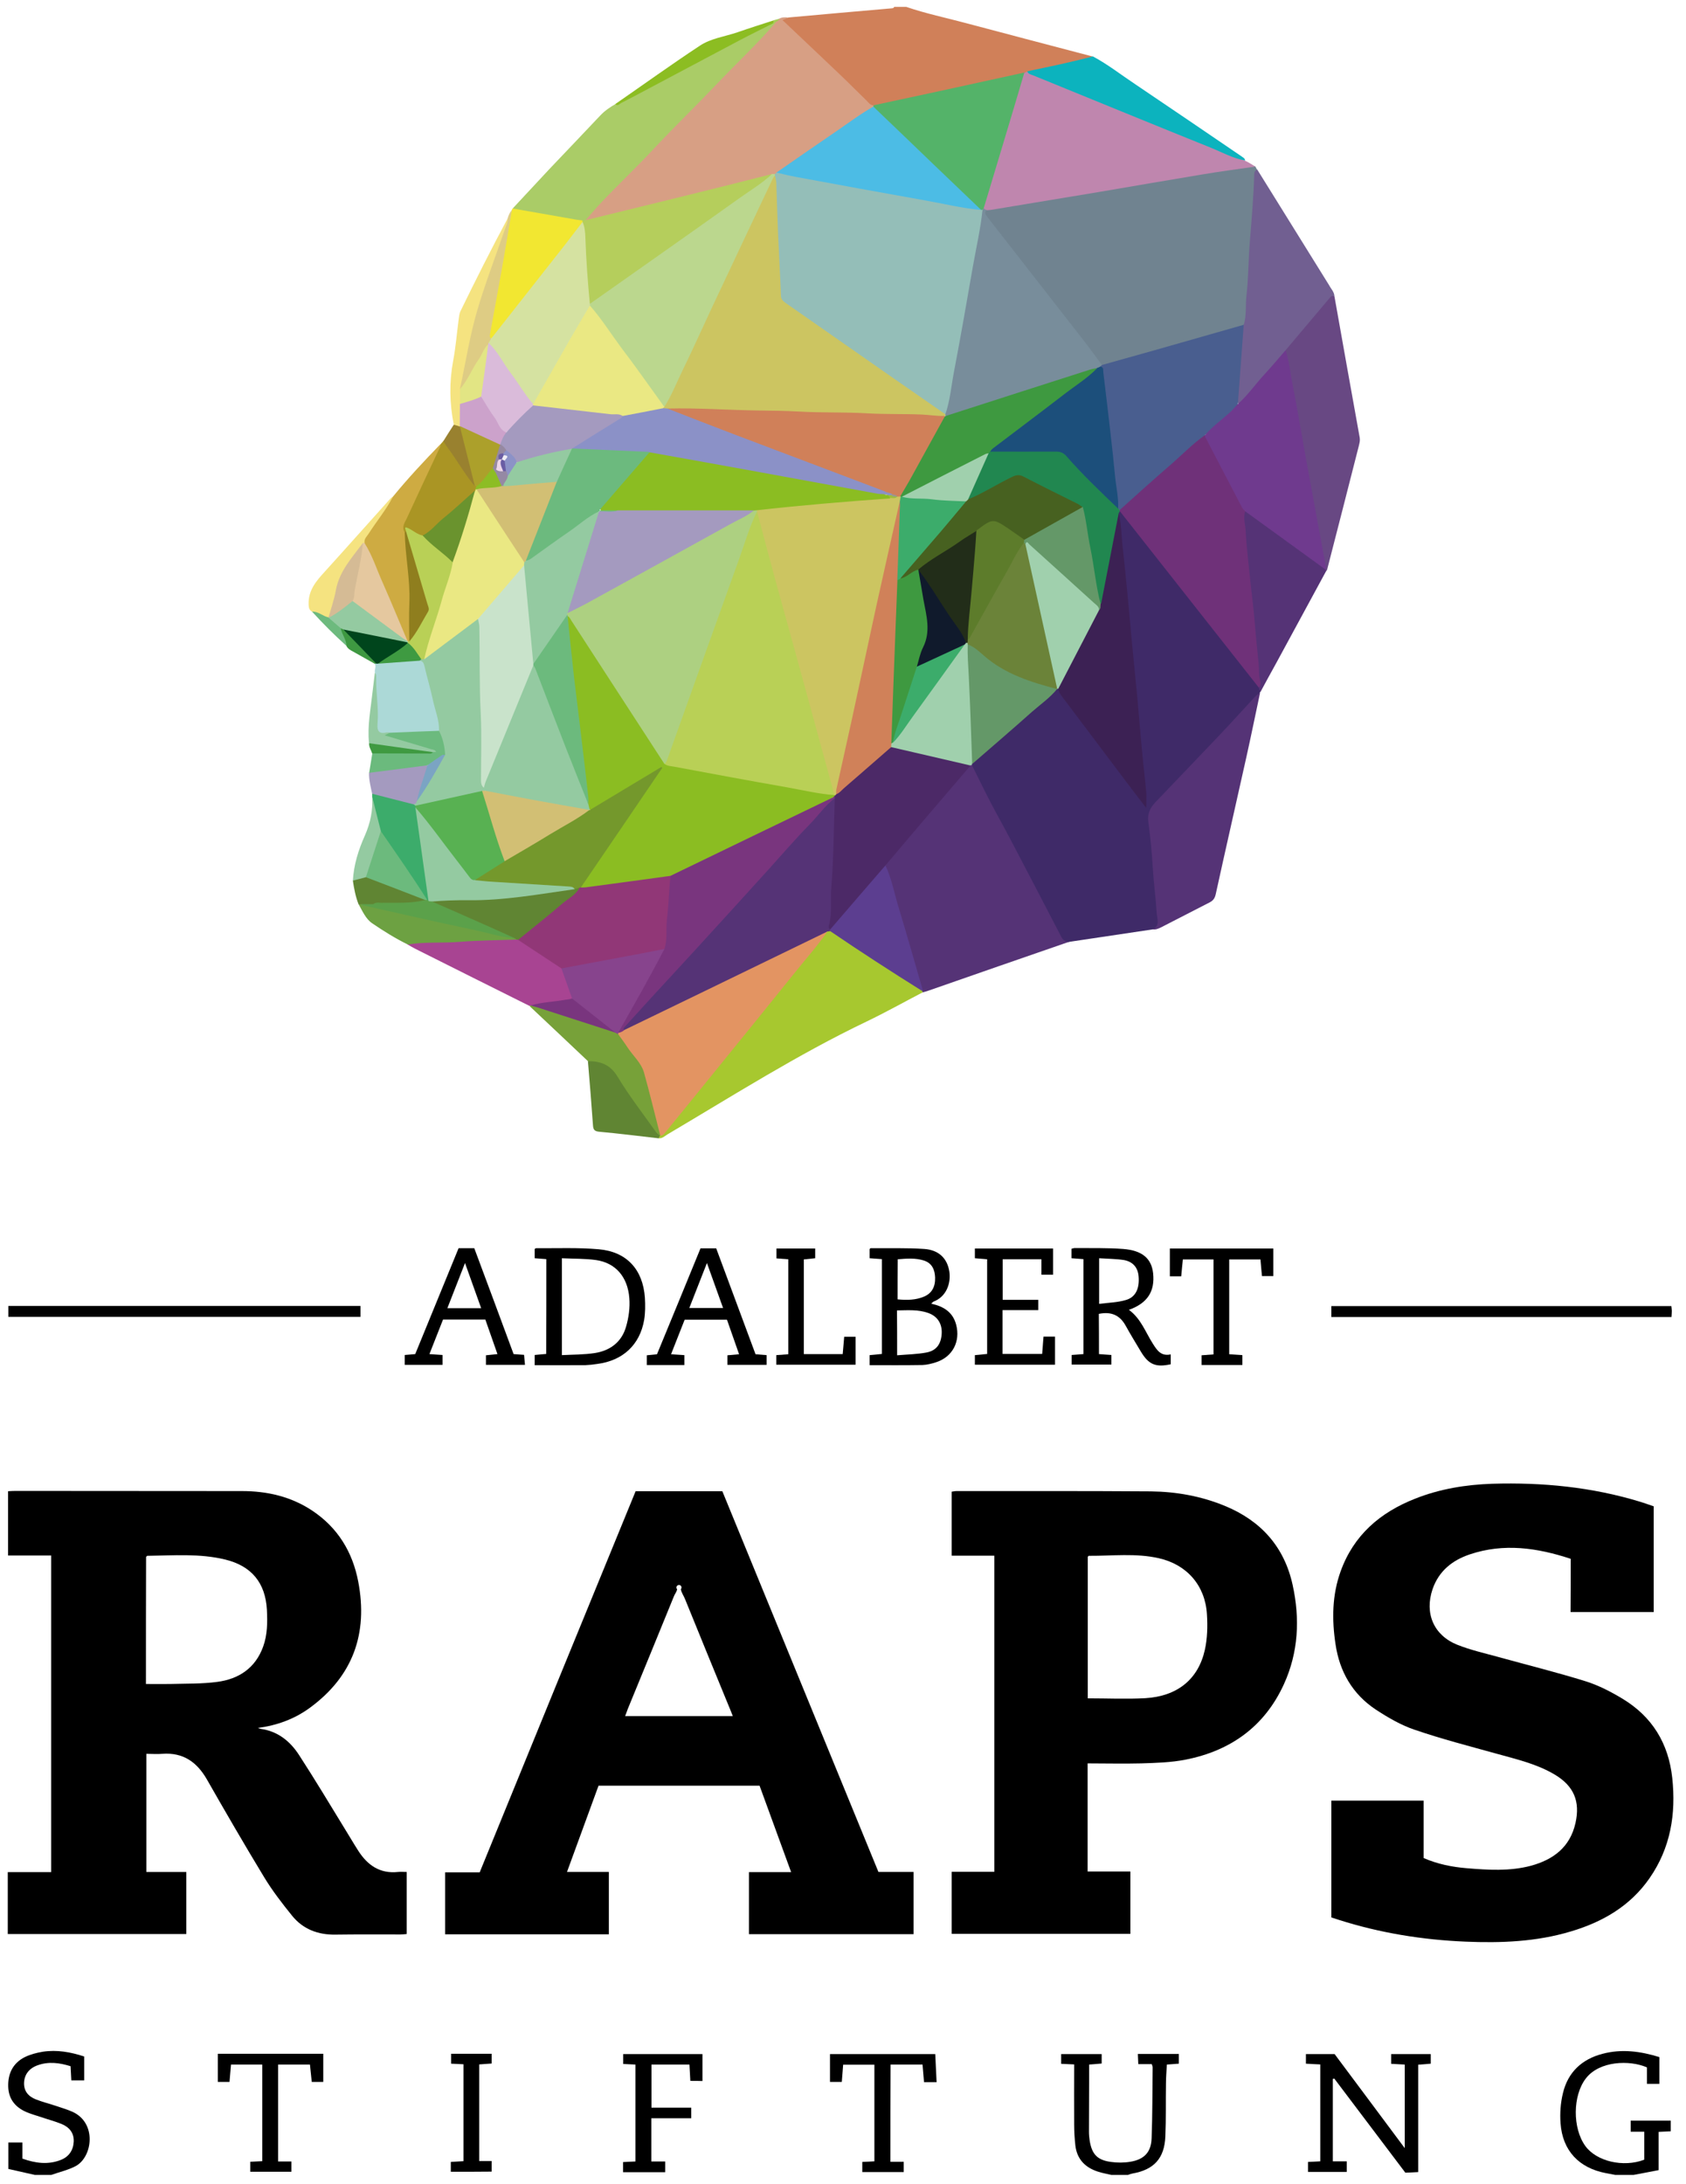 <?xml version="1.0" encoding="utf-8"?>
<!-- Generator: Adobe Illustrator 24.0.1, SVG Export Plug-In . SVG Version: 6.00 Build 0)  -->
<svg version="1.1" id="Layer_1" xmlns="http://www.w3.org/2000/svg" xmlns:xlink="http://www.w3.org/1999/xlink" x="0px" y="0px"
	 viewBox="0 0 1127.6 1460.3" style="enable-background:new 0 0 1127.6 1460.3;" xml:space="preserve">
<style type="text/css">
	.st0{fill:#D08059;}
	.st1{fill:#3F2A68;}
	.st2{fill:#708390;}
	.st3{fill:#553376;}
	.st4{fill:#D79F84;}
	.st5{fill:#BF86AE;}
	.st6{fill:#A7C82F;}
	.st7{fill:#AACC67;}
	.st8{fill:#684883;}
	.st9{fill:#715F91;}
	.st10{fill:#A84492;}
	.st11{fill:#0CB3BE;}
	.st12{fill:#F2E731;}
	.st13{fill:#CEAB42;}
	.st14{fill:#ACD9D7;}
	.st15{fill:#77A139;}
	.st16{fill:#AA9524;}
	.st17{fill:#608533;}
	.st18{fill:#3CAC6B;}
	.st19{fill:#6DA142;}
	.st20{fill:#F5E380;}
	.st21{fill:#DECC84;}
	.st22{fill:#A49ABF;}
	.st23{fill:#8CBD22;}
	.st24{fill:#6BBA7D;}
	.st25{fill:#94CAA1;}
	.st26{fill:#99812F;}
	.st27{fill:#3F9A41;}
	.st28{fill:#6DBA7E;}
	.st29{fill:#3E9841;}
	.st30{fill:#A8CA5A;}
	.st31{fill:#54B369;}
	.st32{fill:#6F3179;}
	.st33{fill:#3C2154;}
	.st34{fill:#218750;}
	.st35{fill:#A0D0AD;}
	.st36{fill:#649868;}
	.st37{fill:#788D9B;}
	.st38{fill:#495E8F;}
	.st39{fill:#4C2967;}
	.st40{fill:#5C3E90;}
	.st41{fill:#94BEB8;}
	.st42{fill:#BBD78E;}
	.st43{fill:#4CBCE5;}
	.st44{fill:#B5CE5C;}
	.st45{fill:#E39462;}
	.st46{fill:#6F3A8E;}
	.st47{fill:#913777;}
	.st48{fill:#87448D;}
	.st49{fill:#79357E;}
	.st50{fill:#D5E2A1;}
	.st51{fill:#B9D056;}
	.st52{fill:#E5C89F;}
	.st53{fill:#8F7E1E;}
	.st54{fill:#00451C;}
	.st55{fill:#6CBA7E;}
	.st56{fill:#3E9A41;}
	.st57{fill:#EAE883;}
	.st58{fill:#6A932E;}
	.st59{fill:#ACA02B;}
	.st60{fill:#8DBD24;}
	.st61{fill:#58B152;}
	.st62{fill:#6CBA7D;}
	.st63{fill:#5BA14A;}
	.st64{fill:#CCA2CB;}
	.st65{fill:#E2E584;}
	.st66{fill:#DABBDA;}
	.st67{fill:#D5BB95;}
	.st68{fill:#7BA4C3;}
	.st69{fill:#5BA147;}
	.st70{fill:#1C4F7B;}
	.st71{fill:#3E9940;}
	.st72{fill:#476120;}
	.st73{fill:#D08159;}
	.st74{fill:#6B8339;}
	.st75{fill:#222D19;}
	.st76{fill:#101A2C;}
	.st77{fill:#CCC561;}
	.st78{fill:#8BBD22;}
	.st79{fill:#74982C;}
	.st80{fill:#C9E3CB;}
	.st81{fill:#D2BF74;}
	.st82{fill:#9689A1;}
	.st83{fill:#9589A4;}
	.st84{fill:#5D7C2B;}
	.st85{fill:#8B91C7;}
	.st86{fill:#ADD081;}
	.st87{fill:#9EBD3C;}
	.st88{fill:#8C92C7;}
	.st89{fill:#EDD6E8;}
	.st90{fill:#6B5EA3;}
	.st91{fill:#6A5DA4;}
	.st92{fill:#8D92C2;}
	.st93{fill:#9A978F;}
	.st94{fill:#EFEEF5;}
</style>
<g>
	<g>
		<path class="st0" d="M606.1,4.6c13.1,4.5,26.7,7.3,40.1,10.9c28.2,7.5,56.4,14.9,84.6,22.3c-0.3,2.2-2.2,2.3-3.7,2.6
			c-13.1,2.8-26.1,6-39.2,8.6c-1.1,0.2-2.1,0.6-3.2,0.8c-32,7.4-64.1,14.3-96.1,21.5c-1.1,0.3-2.3,0.4-3.4,0.4
			c-2.7,0-4.7-1.5-6.4-3.4c-11-11.7-23.3-22.1-34.7-33.5c-6.1-6.1-12.7-11.7-18.6-17.9c-1.1-1.2-2.9-2.4-2.3-4.1
			c0.6-1.7,2.8-0.2,4-1.1c22.9-2.1,45.9-4.1,68.8-6.1c0.8-0.1,1.7,0,2-1C600.8,4.6,603.5,4.6,606.1,4.6z"/>
		<path class="st1" d="M770.9,621.5c-18.5,2.8-37.1,5.5-55.6,8.3c-3.3,1.1-5.2-0.2-6.8-3.1c-10.2-19.4-20.3-38.8-30.5-58.2
			c-9.1-17.3-18.2-34.7-27.3-52c-0.7-1.3-1.5-2.6-1.5-4.2c0-0.5,0.1-1,0.3-1.5c5.2-6.1,11.6-10.8,17.6-16
			c12.1-10.6,24-21.4,36.4-31.7c1.3-1.1,2.3-2.4,4.1-2.6c0.5,0.1,1,0.3,1.3,0.7c18.3,24.9,37.2,49.4,56.2,74
			c0.3-5.5-0.5-10.9-1-16.3c-1.9-20-3.7-40-5.7-60c-1.9-18.8-3.7-37.7-5.4-56.5c-1.5-16.2-3.3-32.3-4.5-48.6
			c-0.2-3.5-1.2-6.9-1.1-10.4c0-0.8,0.3-1.5,1.1-1.9c2.7-0.1,3.6,2.2,4.9,3.8c29,36.9,58.1,73.7,87.1,110.6c0.8,1,1.7,2,2.2,3.3
			c0.1,1.2,1,2.3,0.1,3.5l0,0c-2.5,4.8-6.5,8.5-10.1,12.2c-13.3,13.7-26,28-39.3,41.6c-6.5,6.7-12.5,13.7-19.2,20.2
			c-4.1,4-5.2,8.5-4.5,14.4c1.5,13,2.6,26,3.5,39.1c0.5,6.8,0.9,13.6,1.7,20.3c0.2,2,0.2,4,0.3,6
			C775.3,619.8,773.9,621.3,770.9,621.5z"/>
		<path class="st2" d="M839.6,111.4c0.4,0.7,0.7,1.3,1.1,2c-0.8,18.2-2.4,36.4-3.5,54.6c-1,14.7-2.2,29.4-3,44.2
			c-0.1,1.7-0.5,3.3-1.5,4.7c-1.5,1.8-3.6,2.3-5.7,2.8c-28.2,8-56.3,16.5-84.4,24.6c-1.6,0.5-3.2,1-4.9,0.8
			c-4.8-2.5-7-7.4-10.1-11.4c-21.9-28.3-43.9-56.6-66-84.8c-0.8-1-1.6-2.1-2.4-3.2c-2.2-3-1.8-5.2,1.9-6.4
			c17.7-3.8,35.7-6.1,53.6-9.1c38-6.4,76-12.8,114.1-18.9C832.5,110.6,836,110,839.6,111.4z"/>
		<path class="st3" d="M650,511.6c4.1,8.1,8,16.3,12.2,24.4c4.2,8.1,8.7,16,12.9,24c11.6,22.1,23.2,44.3,34.7,66.5
			c1.3,2.5,3,3.3,5.5,3.2c-31.8,11-63.6,22-95.3,33.1c-0.9,0.3-1.9,0.5-2.9,0.8c-0.5-0.3-0.8-0.7-1.1-1.2c-5.4-16.9-9.9-34-15.1-51
			c-3.2-10.6-6.3-21.3-9.3-32c-0.2-1.6,0.7-2.8,1.6-4c17.7-21,35.9-41.7,53.7-62.6c0.4-0.5,1-0.9,1.6-1.2
			C649.1,511.4,649.5,511.4,650,511.6z"/>
		<path class="st4" d="M527.3,11.7c-1.1,0.5-2.2,1-4,1.7c13,12.3,25.7,24.3,38.4,36.4c6,5.7,11.8,11.6,17.8,17.4
			c1.4,1.4,2.5,3.2,4.7,3.3c0.3,0.4,0.3,0.9,0,1.3c-8.1,6.3-16.9,11.6-25.3,17.5c-12.9,9-26,17.8-39,26.7c-0.6,0.5-1.2,0.9-1.9,1.2
			c-0.7,0.3-1.5,0.5-2.3,0.7c-39.6,10.2-79.2,19.8-118.8,29.8c-1.4,0.4-2.9,0.8-4.4,0.4c-2.7-1.4-0.8-2.9,0.1-3.9
			c3.1-3.2,5.7-6.9,8.9-10.1c16.3-15.9,31.7-32.6,47.8-48.8C467.5,67,485,48.1,503.3,30c4.8-4.8,9.3-9.9,13.9-15
			c1.2-1.1,2.8-1.5,4.1-2.6C523.2,11.4,525.2,11.5,527.3,11.7z"/>
		<path class="st5" d="M839.6,111.4c-11.9,1.7-23.9,3.3-35.8,5.3c-23,3.8-45.9,7.8-68.9,11.7c-24.1,4-48.3,8-72.4,12
			c-0.8,0.1-1.7,0.1-2.5,0.2c-1.3,0.6-2.1,0.2-2.6-1c-0.5-2.7,0.6-5.2,1.3-7.7c7.5-24.9,15.2-49.7,22.6-74.7c0.9-3,1.4-6.2,3.8-8.5
			c0.6-0.3,1.3-0.6,1.9-0.8c30.4,11.7,60.4,24.4,90.6,36.6c18.5,7.5,37.1,14.7,55.2,23C835.1,108.6,837.3,110,839.6,111.4z"/>
		<path class="st6" d="M617,662.9c0,0.2,0,0.4,0.1,0.7c-12.5,6.5-24.8,13.4-37.5,19.5c-46,22-89.1,49.4-132.9,75.3
			c-1.9,1.1-3.6,3-6.2,2.8c-0.3-0.7-0.1-1.4,0.4-2c0.3-0.4,0.7-0.7,1-1c7.3-7.5,13.5-15.9,20.1-24c29.4-36.2,58.9-72.3,88.1-108.6
			c0.9-1.2,1.8-2.4,3-3.3c0.7-0.3,1.4-0.4,2.1-0.3c7.4,3.8,14,8.8,21,13.3c12.1,7.7,23.9,15.7,36,23.3
			C614.1,659.7,616,660.9,617,662.9z"/>
		<path class="st7" d="M518.3,15.6c-12.4,14.3-26.2,27.2-39.2,40.9c-13.6,14.3-27.8,28-41.3,42.4c-11.4,12.3-23.6,23.8-35.1,35.9
			c-3.9,4.1-7.5,8.4-11.2,12.6c-0.6,0.7-1.4,1-2.3,1.1c-12.5-1.2-24.7-4.2-37-6.3c-3.2-0.5-6.7-0.3-9.3-2.8
			c8.1-8.7,16.2-17.4,24.3-26.1c11.4-12,22.8-23.9,34.2-36c3-3.2,6.5-5.6,10.2-7.7c10.6-4.7,20.5-10.8,30.7-16.1
			c14.7-7.7,29.4-15.5,44-23.3c7.8-4.1,15.5-8.3,23.3-12.3c2.4-1.2,4.7-2.4,7.3-3C517.5,15,517.9,15.2,518.3,15.6z"/>
		<path class="st3" d="M770.9,621.5c5.2-2.5,2.9-7.2,2.7-10.9c-0.6-10-2-20-2.6-30c-0.6-10.4-1.6-20.7-3-31
			c-0.8-5.6,1.4-9.6,4.9-13.3c14.2-14.8,28.4-29.7,42.6-44.6c8-8.4,15.7-17,23.6-25.5c1.1-1.2,2.5-2.2,3.7-3.2
			c-3.1,14.4-6,28.9-9.2,43.2c-6.8,30.6-13.8,61.1-20.5,91.7c-0.6,2.7-1.7,4.4-4.2,5.6c-10.8,5.5-21.5,11-32.3,16.6
			C774.8,621,773,621.8,770.9,621.5z"/>
		<path class="st8" d="M892.5,198.3c5.6,31.5,11.2,63,16.9,94.5c0.3,1.9-0.2,3.6-0.6,5.3c-7,27.6-14.1,55.2-21.2,82.8
			c-0.1,0.4-0.5,0.8-0.8,1.2c-0.5-0.4-0.8-0.8-1.1-1.3c-5.4-25.5-9.5-51.2-14.3-76.9c-3.8-20.4-7.5-40.8-11.2-61.2
			c-0.4-2.5-1-4.9-1-7.4c-0.4-2.2,1.1-3.7,2.3-5.2c8.6-10.5,17.6-20.5,26.3-30.9C888.9,197.9,890.3,195.5,892.5,198.3z"/>
		<path class="st9" d="M892.5,198.3c-1.9-1.2-2.7,0.4-3.6,1.4c-9.7,11.5-19.4,23-29.1,34.5c-0.2,1.7-1.2,3.1-2.3,4.3
			c-8.4,9.7-16.8,19.3-25.1,28.9c-1.1,1.3-2.7,5-5.3,1.1c0.3-15.5,1.5-30.9,3.1-46.2c0.2-1.8,0.3-3.7,1.6-5.1
			c2-6.2,1.1-12.8,1.8-19.2c1.4-12.1,1.3-24.4,2.3-36.6c1.2-14.8,2.5-29.6,2.9-44.4c0-1.6,0.4-2.9,2-3.7
			c16,25.8,32.1,51.6,48.1,77.4C890.2,193.2,892.4,195.2,892.5,198.3z"/>
		<path class="st3" d="M886.6,381.1c0.1,0.3,0.1,0.7,0.2,1c-11.1,20.4-22.1,40.8-33.2,61.2c-3.6,6.5-7.2,13.1-10.7,19.6
			c-0.3-1-0.7-2-1-3c-2.9-26.4-5.3-52.8-7.6-79.2c-1-11.1-2.1-22.1-3.2-33.2c-0.2-1.7-0.5-3.3,0.3-4.9c2-2.1,3.7-0.5,5.2,0.6
			c15.9,11.6,31.8,23.3,47.8,34.8C885.4,378.8,886,379.9,886.6,381.1z"/>
		<path class="st10" d="M354.2,672.7c-25.5-12.7-50.9-25.4-76.4-38.2c-1.8-0.9-3.4-1.9-5.2-2.9c1.4-2.3,3.8-2.5,6.2-2.5
			c21.7,0.1,43.4-2.4,65.1-1.9c0.6,0,1.1,0,1.7,0.1c3.3,0.6,6,2.7,8.6,4.6c7.3,5.3,15.5,9.2,22.1,15.6c2.5,5.4,4.3,11.1,6.4,16.6
			c0.5,1.2,0.8,2.5,0,3.8c-0.6,0.8-1.5,1.4-2.5,1.5c-8.1,1.1-16.2,2.8-24.4,3.2C355.3,672.7,354.8,672.7,354.2,672.7z"/>
		<path class="st11" d="M832.8,107.3c-8.1-1.3-15.3-5.4-22.7-8.4c-39.7-16-79.4-32.3-119.1-48.5c-1.5-0.6-3.3-0.8-4-2.7
			c14.7-3.1,29.4-6.1,43.9-10c10.1,5.4,19.1,12.5,28.6,18.8c23.5,15.8,46.9,31.8,70.3,47.7C830.9,105.1,832.5,105.6,832.8,107.3z"/>
		<path class="st12" d="M342.8,139.4c14.2,2.5,28.5,5,42.7,7.5c1.3,0.2,2.6,0.3,3.9,0.5c0.4,0.3,0.6,0.8,0.6,1.3
			c-2.8,6.5-7.9,11.4-12.2,16.9c-15.1,19.2-30.2,38.4-45.6,57.5c-1.2,1.5-2,4.1-4.9,3c-1.3-1.9-0.7-3.8-0.3-5.8
			c4.2-23.2,8.2-46.3,12.4-69.5c0.6-3.6,2.1-7,3-10.5C342.5,139.9,342.6,139.6,342.8,139.4z"/>
		<path class="st13" d="M262.8,332.1c10-12.2,20.8-23.8,31.8-35.1c1.4,1.9,0.2,3.5-0.5,5.1c-6.6,14.6-13.2,29.1-20.2,43.4
			c-1.8,3.8-3.7,7.5-2,11.9c2.4,20.9,4.1,41.8,3.3,62.9c-0.1,2.5,0.1,5-0.5,7.4c-0.2,0.5-0.5,1-1,1.4c-3-0.4-3.3-3-4.1-5
			c-8.7-20.3-17.4-40.6-26.5-60.7c-0.8-2.5,0.6-4.4,1.9-6.4C250.7,348.5,256.5,340.2,262.8,332.1z"/>
		<path class="st14" d="M250.8,450c-0.6-2,1-4-0.1-6c0.4-0.5,0.8-0.8,1.4-1c0.6-0.2,1.1-0.3,1.7-0.3c8.9-0.7,17.7-2.3,26.7-2
			c2.9,0.4,4.1,2.5,4.8,5.1c3.1,12.2,6.2,24.5,9.1,36.8c0.6,2.4,1.1,5-1.2,7c-10.8,1.5-21.5,2.2-32.4,1.8c-9.7-0.1-9.7-0.1-9.7-10.1
			C251.1,470.8,250.6,460.4,250.8,450z"/>
		<path class="st15" d="M393.2,709.6c-13-12.3-26-24.6-39-36.8c0.2,0,0.4-0.1,0.5-0.3c2.7-0.8,5.3,0.1,7.7,0.9
			c16.3,5.6,32.8,10.5,49.1,16c1,0.4,1.9,1,2.7,1.7c5.6,7,10.7,14.3,15.9,21.6c1.1,1.5,1.8,3.2,2.2,5c3,12.4,6.6,24.6,9.5,37.1
			c0.4,1.6,0.9,3.2-0.2,4.8h-0.3c-2.3,0.4-3.2-1.4-4.2-2.8c-8.5-12.3-17.4-24.3-25.8-36.8c-3.2-4.8-6.5-8.7-13-8.5
			C396.6,711.5,394.7,710.8,393.2,709.6z"/>
		<path class="st16" d="M270.7,356.1c-2.4-3.9,0.3-7,1.7-10.2c7.1-15.5,14.4-31,21.7-46.5c0.3-0.7,0.4-1.6,0.6-2.4
			c0.6-0.7,1.3-1.4,1.9-2.2c2.4,0.6,3.1,2.8,4.4,4.5c5.9,8,11,16.5,17.1,24.4c0.3,0.3,0.6,0.7,0.9,1.1c0.4,1,0.1,1.9-0.3,2.8
			c-0.2,0.4-0.4,0.8-0.7,1.2c-7.9,7.7-16.3,14.9-24.6,22.1c-3.3,2.8-5.6,7.1-10.4,8c-2.6-0.1-4.6-1.5-6.8-2.6
			c-1.2-0.6-2.2-2.2-3.9-1.2C271.7,355.6,271.3,356,270.7,356.1z"/>
		<path class="st17" d="M393.2,709.6c8.5,0,15,2.3,19.9,10.5c7.7,12.8,17,24.7,25.7,37c0.6,0.9,1.7,1.6,2.5,2.4
			c-0.3,0.6-0.5,1.1-0.8,1.7c-13.3-1.5-26.5-3.2-39.8-4.4c-3-0.3-3.9-1.3-4.1-4.1C395.6,738.3,394.4,723.9,393.2,709.6z"/>
		<path class="st18" d="M248.9,532.7c0-0.6,0-1.3,0-1.9c1.3-1.2,2.8-0.9,4.2-0.5c7.8,2.3,15.8,3.9,23.5,6.7c0.8,0.4,1.3,1,1.8,1.8
			c0.3,0.5,0.5,1.1,0.6,1.6c3.5,18.9,5.7,38.1,8.7,57.1c0.2,1.5,0.4,3-0.2,4.4c-0.4,0.8-1,1.2-1.9,0.7
			c-10.9-15.5-21.7-31.1-31.8-47.1C250.8,548.2,249.9,540.4,248.9,532.7z"/>
		<path class="st19" d="M345.5,628.3c-12.6,0.5-25.2,0.5-37.7,1.5c-11.7,1-23.5-0.1-35.1,1.8c-8.3-4.1-16.2-9-23.8-14.2
			c-4.3-2.9-6.5-8.2-9.1-12.8c0.7-0.6,1.5-0.8,2.3-0.7c21.7,4.5,43.3,9.7,65,14.3c12.3,2.7,24.5,5.5,36.8,8.3
			C344.7,626.9,345.5,627.3,345.5,628.3z"/>
		<path class="st20" d="M303.5,284c-2.9-14.3-3.1-28.5-0.4-42.9c1.7-8.9,2.4-18.1,3.6-27.1c0.3-2,0.4-4.1,1.2-5.8
			c10.2-20.9,20.6-41.6,31.6-62.1c1.8,3,0,5.8-0.8,8.5c-5.5,17-11.5,33.9-17.4,50.8c-2.4,6.9-3.8,14.1-5.3,21.2
			c-2.3,11.4-5.3,22.6-6.9,34.1c-0.1,3.1,0,6.2-0.1,9.3c-0.1,4.5,0.3,9.1-0.3,13.6c-0.2,0.5-0.4,1-0.8,1.5
			C306.2,285.9,304.7,285.5,303.5,284z"/>
		<path class="st21" d="M307.6,260.2c3.7-17.1,6.4-34.5,11.2-51.3c5.5-19.1,12.8-37.7,19.2-56.5c0.7-2,1.8-4,1.5-6.2
			c0.5-2.2,1.5-4.2,2.9-5.9c-2.1,12.3-4.1,24.7-6.3,37c-2.7,15.4-5.6,30.8-8.4,46.3c-0.2,1-0.2,2,0.8,2.7c0.7,1.5-0.5,2.5-1,3.8
			c-0.2,0.4-0.5,0.8-0.7,1.2c-5,8.5-10.1,17-15.1,25.5C310.8,258.3,310.3,260.6,307.6,260.2z"/>
		<path class="st20" d="M262.8,332.1c-4.5,8.8-10.9,16.4-16.2,24.7c-1.2,1.9-3.2,3.5-2.8,6.1c-0.2,0.5-0.4,0.9-0.7,1.3
			c-4.4,6-8.6,12.1-12.8,18.3c-1.7,2.5-2.4,5.4-3.1,8.3c-1.5,5.9-2.8,11.9-4.7,17.7c-0.5,1.7-0.7,3.6-2.6,4.6
			c-4.5,0.7-7.5-2.5-11.2-4.1c-1.9-1.1-2.2-2.5-2.3-4.8c-0.3-9.3,4.9-15.5,10.7-21.8c14.8-16.3,29.4-32.8,44.1-49.1
			C261.6,332.8,262.2,332.5,262.8,332.1z"/>
		<path class="st22" d="M276.7,537.9c-9.3-2.4-18.6-4.7-27.8-7.1c-1-4.6-2.2-9.2-2.1-14c1.4-1.3,3.1-1.9,5-2.1
			c9.7-1.5,19.4-2.6,29.1-4c1.5-0.2,3-0.2,4.4,0.5c2.1,1.9,0.8,4,0.2,5.9c-1.9,6.3-4,12.6-5.6,19
			C279.3,537.5,278.5,538.7,276.7,537.9z"/>
		<path class="st23" d="M517.2,15.5c-7.2,3.7-14.5,7.2-21.7,11c-20.7,10.9-41.3,22-62,32.9c-6,3.2-12,6.4-18.1,9.5
			c-1.1,0.6-2.3,2.3-3.9,0.7c18.8-13,37.4-26.4,56.5-39c7.5-5,16.7-6.1,25.2-9c8-2.8,16-5.3,24-7.9
			C517.9,14.3,517.9,14.9,517.2,15.5z"/>
		<path class="st17" d="M241.8,604.7c-0.7,0-1.3,0-2,0c-2-5.1-3-10.4-3.8-15.8c2.4-2.6,5.6-2.8,8.8-3.1c12.7,3.9,24.8,9.4,37.3,13.9
			c1.2,0.5,2.9,1,2.6,3c-4.4,2.3-9.3,2-14,2.4c-4.4,0.3-8.9,0.1-13.4,0.1c-2.6-0.2-5.2-0.3-7.8,0.4
			C246.9,605.3,244.3,605.4,241.8,604.7z"/>
		<path class="st24" d="M285.7,511.8c-11.6,1.5-23.3,3-34.9,4.5c-1.3,0.2-2.6,0.3-3.9,0.5c0.7-4.3,1.4-8.7,2.1-13
			c2.1-1.9,4.6-1.4,7.1-1.5c10.9-0.3,21.7,0.5,32.6-0.1c0.8-0.3,1.7-0.3,2.6-0.2c1.8,0.5,3.8,0.5,4.9,2.4
			C294.3,509.2,289.8,510.3,285.7,511.8z"/>
		<path class="st25" d="M244.7,586.6c-2.9,0.8-5.8,1.5-8.7,2.3c0.6-10.6,3.7-20.5,8-30.1c3.7-8.4,5.5-16.9,4.9-26.1
			c1.9,7.7,3.9,15.4,5.8,23c0.4,1.7,0.1,3.3-0.4,4.9c-2.4,7.1-4.7,14.2-6.8,21.4C247,583.8,246.4,585.5,244.7,586.6z"/>
		<path class="st25" d="M291.7,502.8c-0.7,0-1.5,0.1-2.2,0.1c-5.3,0.9-10.5-0.2-15.8-0.7c-7.6-0.7-15.1-1.9-22.7-3
			c-1.7-0.2-3.3-0.6-4.2-2.3c-1.2-11.4,1.1-22.5,2.3-33.7c0.5-4.5,1.1-8.9,1.6-13.3c0.9,0.7,0.9,1.7,0.9,2.7
			c-0.3,10.5,1.8,20.9,0.9,31.3c-0.4,4.9,0.9,7.1,6.1,5.9c0.6-0.1,1.3,0,2,0.1c1,0.6-2,1.3-0.1,1.7c9.3,2.1,18.3,5.4,27.6,8
			c1.7,0.5,3.6,0.7,4.5,2.7c0,0.1-0.1,0.3-0.2,0.4C292.3,503,292.1,503,291.7,502.8z"/>
		<path class="st26" d="M303.5,284c1.3,0.4,2.7,0.8,4,1.2c1.5,1,1.9,2.7,2.3,4.3c2.5,10.2,5.5,20.2,7.9,30.4
			c0.4,1.7,1.2,3.5-0.1,5.3c-6.9-8.2-12-17.6-18.4-26.1c-1-1.3-1.8-2.8-2.7-4.1C298.8,291.2,301.2,287.6,303.5,284z"/>
		<path class="st27" d="M246.9,497c14.2,2,28.4,4,42.6,6c-1,1.3-2.4,0.9-3.7,0.9c-12.3,0-24.6-0.1-36.9-0.1
			C248.2,501.5,246.6,499.5,246.9,497z"/>
		<path class="st28" d="M208.7,409c4.2-0.2,7.2,3.1,11.1,3.9c0.2,0,0.5,0,0.7,0c3.7,1.4,5.9,4.5,8.3,7.3c1.2,3.8,5,7.1,2.9,11.7
			C223.7,424.7,216,417,208.7,409z"/>
		<path class="st29" d="M231.7,432c0-4.4-3.1-7.7-3.8-11.9c1-0.6,1.8,0,2.6,0.5c6.4,6.1,12.5,12.4,18.7,18.6c1.2,1.2,3,2.3,2.5,4.5
			c-0.3,0.1-0.7,0.1-1,0.2c-4.9-2.7-9.7-5.5-14.6-8.2C234.4,434.8,232.7,433.9,231.7,432z"/>
		<path class="st30" d="M517.2,15.5c0-0.6,0-1.2,0-1.9c1.4-0.4,2.7-0.7,4.1-1.1c-0.4,1.6-2.3,1.8-3.1,3
			C517.9,15.5,517.6,15.5,517.2,15.5z"/>
		<path class="st31" d="M685.1,48.5c-4.6,15.5-9.2,31.1-13.9,46.6c-4.4,14.7-8.9,29.5-13.3,44.2c-0.2,0.7-0.5,1.3-1.3,1.4
			c-0.5,0-0.9-0.2-1.3-0.4c-12.4-10.3-23.4-22-35.1-33c-10.9-10.4-22.3-20.3-32.6-31.4c-1.3-1.4-3.1-2.5-3.5-4.7
			c0-0.3,0.1-0.5,0.2-0.8c14.6-3.1,29.1-6.3,43.7-9.4C646.9,56.9,666,52.7,685.1,48.5z"/>
		<path class="st32" d="M832.8,342c-1.5,4.3,0.1,8.7,0.3,13c0.5,9.8,1.7,19.7,2.7,29.5c1.2,11.8,2.8,23.5,3.7,35.3
			c0.6,8.1,1.5,16.1,2.3,24.1c0.4,3.6-0.1,7.2,0.9,10.8c0.4,1.6,0.8,3.6-0.8,5.1c-28-35.5-56-71-84-106.6c-3-3.8-5.9-7.5-8.9-11.3
			c-0.3-0.4-0.5-0.8-0.4-1.3c4.7-6.3,11.2-10.7,16.9-15.9c10.9-9.8,22-19.5,33-29.3c2.3-2,4.1-4.9,7.8-4.4c2.4,3,4.2,6.4,5.9,9.8
			c6.6,13.2,13.6,26.2,20.4,39.3C832.8,340.8,833,341.4,832.8,342z"/>
		<path class="st33" d="M748.2,343.1c1.8,7.4,1.8,15,2.6,22.5c1.5,12.8,2.6,25.6,3.9,38.4c0.8,8.1,1.4,16.1,2.2,24.2
			c1.2,13,2.6,25.9,3.8,38.9c1.1,12,2,24,3.2,36c0.8,8.9,1.9,17.7,2.7,26.6c0.3,3,0,6.1,0,10.6c-5.4-7-10-13-14.5-19
			c-13.9-18.5-27.8-37-41.8-55.5c-1.2-1.6-2.3-3.3-2.6-5.3c-1.1-2.6,0.7-4.5,1.7-6.4c8.2-15.5,16.4-31,24.4-46.6
			c0.8-1.3,0.9-2.9,1.3-4.4c3.4-18,6.8-35.9,10.6-53.8C746.2,347.1,746,344.6,748.2,343.1z"/>
		<path class="st34" d="M748.2,343.1c-3.9,20.1-7.8,40.1-11.7,60.2c-0.1,0.3-0.4,0.5-0.6,0.8c-3.2-1-2.5-4-2.9-6.2
			c-3.2-19.1-6.6-38.2-9.9-57.3c-0.8-1.6-2.4-2.2-3.9-3c-11.3-5.6-22.6-11.3-33.9-17c-3.2-1.6-5.8-1.4-8.9,0.1
			c-7.9,3.9-15.5,8.4-23.4,12.3c-1.9,0.9-3.7,2.5-6,1.3c-0.9-3.1,1.3-5.3,2.4-7.8c3.5-8,6.7-16.1,11.1-23.7c0.5-0.6,1.1-1.1,1.9-1.4
			c7.8-1.2,15.6-0.4,23.4-0.5c6.8-0.1,13.6,0,20.5,0c2.8,0,5.3,0.5,7.2,2.7c10.7,12.5,23.3,23.3,34.4,35.4c0.5,0.7,0.6,1.5,0.9,2.3
			c0,0.3,0,0.6,0.1,0.9C748.7,342.4,748.4,342.7,748.2,343.1z"/>
		<path class="st35" d="M650,511.6c-0.3,0-0.6,0.1-0.9,0.2c-2.1,1.2-4.2,0.5-6.3,0c-14.1-3.4-28.4-6.3-42.5-9.7
			c-1.5-0.4-2.9-0.7-4.1-1.7c-0.8-0.8-1-1.9-0.8-3c0.1-0.5,0.4-0.9,0.7-1.3c6.8-8.1,12.6-17,19-25.5c9.9-13.3,19.3-26.9,29.4-40.1
			c0.6-0.6,1.3-0.9,2.2-0.9c0.6,0.2,1,0.6,1.2,1.1c0.2,0.6,0.4,1.1,0.5,1.7c0.8,19.9,2.1,39.8,2.2,59.8c0,2.7,0.4,5.3,0.7,7.9
			c0.4,3.6,0.8,7.3-1.2,10.7C650.1,511.1,650,511.4,650,511.6z"/>
		<path class="st36" d="M650.2,510.9c-0.7-19.7-1.3-39.4-2.3-59.1c-0.4-7-0.9-13.9-0.7-20.9c2.1-1.3,3.4,0.4,4.8,1.4
			c3,2.1,6,4.1,8.7,6.5c10.3,9.1,22.9,13.6,35.6,17.7c3.4,1.1,7,2,10.3,3.6c0.2,0.2,0.3,0.4,0.5,0.5c-4.8,6-11.1,10.3-16.8,15.3
			C677,487.8,663.5,499.3,650.2,510.9z"/>
		<path class="st35" d="M735.1,407.9c-9.1,17.5-18.2,35.1-27.3,52.6c-0.2,0-0.5,0.1-0.7,0.1v0.1c-1.4-1.1-2.1-2.5-2.4-4.2
			c-6.6-29.8-13.2-59.7-19.6-89.6c-0.1-0.7-0.1-1.3-0.1-2c1.5-3.9,2-4.1,5.3-1.1c5.7,5.3,11.6,10.4,17.4,15.7
			c8.1,7.4,16.4,14.6,24.4,22.1C733.6,403.3,735.9,404.9,735.1,407.9z"/>
		<path class="st37" d="M657.1,140.4c0.3-0.4,0.6-0.7,0.9-1.1c0.5,0.8,1.3,1,2.1,1.1c-2.1,1.6-1,3,0.1,4.5
			c21.2,27.2,42.5,54.5,63.7,81.7c4.5,5.7,8.7,11.6,13.1,17.5c-0.1,0.8-0.6,1.3-1.2,1.8c-0.8,0.6-1.7,1-2.7,1.3
			c-18.5,5.7-36.9,11.8-55.4,17.7c-13.3,4.3-26.6,8.3-39.7,12.8c-1.8,0.6-3.7,1.6-5.7,0.5c-0.4-0.4-0.6-1-0.6-1.5
			c4-24.2,8.6-48.3,12.9-72.5c3.4-18.9,6.8-37.9,10.2-56.8C655.2,145,655.3,142.4,657.1,140.4z"/>
		<path class="st38" d="M735.9,245.1c0.3-0.3,0.7-0.6,1-1c11.8-3.3,23.5-6.6,35.3-9.9c19.9-5.7,39.7-11.3,59.6-17
			c-1.3,17.6-2.6,35.3-3.9,52.9c0.4,1.1-0.1,2-0.8,2.7c-6.9,6.3-13.3,13.1-21.3,18.2c-8.8,6.3-16.2,14.1-24.4,21.1
			c-11,9.5-21.8,19.3-32.6,29c-0.3-0.3-0.6-0.7-0.9-1c-2.4-5.3-2.2-11-2.9-16.5C742,297.5,738.9,271.3,735.9,245.1z"/>
		<path class="st39" d="M596,499.6c17.7,4.1,35.4,8.2,53.1,12.3c-10.6,12.4-21.3,24.9-31.9,37.3c-8.4,9.8-16.7,19.7-25,29.5
			c0.4,2.5-1.6,3.9-2.9,5.4C579,596,568.9,608,558.5,619.8c-1.3,1.4-2.6,3.4-4.8,1.2c-0.7-7.8-0.3-15.6,0.4-23.3
			c0.9-10,0.9-19.9,1.4-29.9c0.6-10.8,1.6-21.6,1.4-32.4c0-0.6,0.1-1.2,0.1-1.7c0.1-0.6,0.2-1.1,0.5-1.6c0.3-0.7,0.8-1.3,1.4-1.9
			c10.3-8.8,20.4-17.9,30.5-26.9C591.3,501.7,592.8,499.3,596,499.6z"/>
		<path class="st40" d="M555.2,621.6c12.3-14.3,24.6-28.6,37-42.9c4.3,9.2,6,19.2,9,28.8c5.4,17.7,10.4,35.6,15.6,53.4
			c0.2,0.6,0.2,1.3,0.3,2c-20.8-13-41.5-26.4-61.8-40.2C554.7,622.4,554.7,622,555.2,621.6z"/>
		<path class="st41" d="M657.1,140.4c-1.3,12.7-4.2,25.1-6.4,37.6c-4.1,23.6-8.2,47.2-12.7,70.7c-1.8,9.5-2.6,19.3-5.8,28.5
			c-2.9,0.7-4.6-1.5-6.6-2.8c-25.1-17.4-50.1-35-75.1-52.5c-8.3-5.8-16.5-11.7-24.9-17.4c-3.2-2.2-4.4-4.8-4.6-8.7
			c-1.2-26-2.4-52-3.4-78c0.2-0.5,0.4-1,0.7-1.4c0.3-0.3,0.7-0.6,1-0.9c1.8-0.6,3.6-0.4,5.4-0.1c41.8,7.7,83.6,15.3,125.4,23.1
			c2.1,0.4,4.3,0.8,6.1,2C656.5,140.4,656.8,140.4,657.1,140.4z"/>
		<path class="st42" d="M518.2,116.3c0,0.4,0,0.8,0,1.2c-2,9.4-7.2,17.5-11.2,25.9c-18.8,39.6-37.2,79.5-56.3,118.9
			c-1.7,3.5-2.1,7.8-5.8,10.1c-2.3-0.3-3.3-2.1-4.5-3.6c-14.7-20.4-29.6-40.6-44.3-60.9c-0.8-1.1-1.6-2.1-2.1-3.4
			c-0.1-0.5-0.1-1,0-1.4c5.4-5.7,12.3-9.5,18.7-14c31.5-22.4,63-44.9,94.6-67.3c2.9-2,5.9-3.7,8.9-5.4
			C516.9,116.4,517.6,116.3,518.2,116.3z"/>
		<path class="st43" d="M656.2,140.4c-12.7-1.1-25.1-4.2-37.6-6.4c-28.8-5.1-57.6-10.4-86.3-15.7c-4.4-0.8-8.7-1.9-13-2.9
			c13.3-9.2,26.6-18.5,40-27.6c8.2-5.6,16.1-11.6,24.8-16.5c13.2,12.6,26.3,25.2,39.5,37.9C634.4,119.6,645.3,130,656.2,140.4z"/>
		<path class="st44" d="M516.3,116.4c-6.7,6.3-14.5,10.9-21.9,16.2c-33.2,23.7-66.6,47.1-99.9,70.6c-1.5-1-2.1-2.6-2.2-4.3
			c-0.8-16.9-2.8-33.7-2.7-50.6c-0.1-0.3-0.1-0.7-0.2-1c0.7,0,1.3,0,2,0c19.5-4.8,38.9-9.5,58.4-14.3
			C472,127.6,494.1,122,516.3,116.4z"/>
		<path class="st3" d="M555.2,621.6c0,0.4,0,0.7-0.1,1.1c-0.6,0.1-1.2,0.2-1.8,0.2c-2.1,2-4.6,3.3-7.1,4.6
			C511.3,645,475.9,661.6,441,679c-6.1,3-12.3,5.8-18.4,8.8c-1.5,0.7-2.9,1.6-4.7,1.4c-3-1.3-1.1-2.9-0.1-4.2
			c5.2-6.9,11.5-12.9,17.3-19.3c13.4-14.9,27.1-29.6,40.6-44.5c8.4-9.2,16.8-18.3,25.3-27.5c13.3-14.4,26.5-28.8,39.6-43.4
			c4.3-4.8,8.9-9.4,13.2-14.3c1.1-1.3,2.2-3,4.5-2.4c-0.7,19.9-0.7,39.8-2.3,59.5c-0.7,8.6,0.7,17.3-1.6,25.7
			C554,619.9,554.3,621,555.2,621.6z"/>
		<path class="st45" d="M417.7,688.7c17.8-8.6,35.5-17.2,53.3-25.8c27.5-13.3,54.9-26.6,82.4-40c-7.1,10.2-15.4,19.4-23.1,29.1
			c-15,18.7-30.2,37.4-45.3,56c-13.2,16.3-26.5,32.7-39.8,49c-0.9,1.1-1.8,2.4-3.6,2.4c-3.6-14.1-7-28.2-10.9-42.2
			c-1.9-6.6-7.4-11.2-11.1-16.9c-2-3.1-4.2-6-6.3-8.9c-0.3-0.4-0.3-0.8,0-1.2C414.5,688.9,416.1,689,417.7,688.7z"/>
		<path class="st46" d="M805.8,291.1c4.8-5.7,10.8-10,16.3-14.9c2.1-1.8,3.8-4,5.8-6c6.7-6,11.8-13.4,17.9-20
			c4.8-5.2,9.4-10.7,14-16c2.5,7.8,3.3,16.1,4.9,24.1c3.4,17.3,6.2,34.8,9.4,52.1c4.2,22.9,8.4,45.8,12.6,68.6c0.1,0.6,0,1.3,0,2
			c-17.9-13-35.9-26-53.8-39c-0.7-0.9-1.7-1.6-2.2-2.6c-8.2-15.6-16.3-31.3-24.5-46.9C805.9,292.1,805.9,291.6,805.8,291.1z"/>
		<path class="st47" d="M375.5,647.6c-9.7-6.4-19.3-12.7-29-19.1c0.8-3.3,3.8-4.8,6.2-6.7c11.8-9.6,23.6-19.2,35.3-28.9
			c0.5-0.2,1-0.4,1.6-0.5c17.8-2.9,35.7-5,53.6-7.3c1.9-0.2,3.9-0.9,5.7,0.6c1.3,5.6,0.1,11.1-0.2,16.7c-0.5,8.2-1.3,16.4-1.6,24.7
			c-0.1,2.6-0.1,5.3-1.8,7.6c-1.8,2-4.3,2.3-6.7,2.8c-19.2,3.5-38.4,7.1-57.6,10.5C379,648.2,377.2,648.9,375.5,647.6z"/>
		<path class="st48" d="M375.5,647.6c17.8-3.3,35.6-6.7,53.4-10c5.2-1,10.3-2,15.5-3c1.1,1.3,0.3,2.5-0.3,3.7
			c-9.3,16.5-17.8,33.4-27.9,49.5c-0.7,1.2-1.7,2-2.7,2.9c0,0.3,0,0.5-0.1,0.8c-0.6-0.3-1.3-0.6-1.9-0.9c-9.7-5.3-17.5-13-26.4-19.4
			c-1.2-0.9-2.3-1.9-2.5-3.5C380.2,660.9,377.9,654.3,375.5,647.6z"/>
		<path class="st17" d="M387.5,593.7c-2.5,4.9-7.5,7.2-11.5,10.6c-9.6,8.3-19.7,16.2-29.5,24.2c-0.3-0.1-0.7-0.2-1-0.2
			c-0.3-0.2-0.6-0.5-1-0.7c-11.5-3.1-22.1-8.5-33-13.2c-6.7-2.9-13.4-5.6-20-8.8c-1.2-0.6-4.8-0.9-1.9-3.9
			c8.6-1.4,17.3-1.4,25.8-1.4c19.8,0.2,39.1-3,58.5-5.7c3.1-0.4,6.3-0.4,9.3-1.4C384.7,593.2,386.2,592.6,387.5,593.7z"/>
		<path class="st49" d="M382.5,667.6c9.7,7.6,19.3,15.3,29,22.9c-17-5.5-34-11-51-16.5c-1.9-0.6-3.8-1.1-5.7-1.6
			c7.5-2.3,15.4-2.4,23-3.8C379.4,668.3,381,668.4,382.5,667.6z"/>
		<path class="st50" d="M389.6,148.4c1.5,3.3,1.8,6.9,1.9,10.5c0.5,14.8,1.6,29.6,3,44.4c0,0.3,0,0.6,0,1c-1.6,6.6-5.8,11.8-9,17.6
			c-8.2,14.8-16.5,29.5-24.9,44.2c-1,1.7-1.8,3.6-3.8,4.5c-1.6,0.2-2.5-0.8-3.3-1.8c-8.7-12.5-17.4-25-26-37.6
			c-0.4-0.5-0.4-1.3-0.8-1.8c0.6-1,1.3-2,1.9-3.1c16.6-21.1,33.2-42.2,49.8-63.3C382.2,158.1,385.9,153.2,389.6,148.4z"/>
		<path class="st51" d="M271.5,355.2c0-1-1.9-3.6,1.5-2c3.3,1.5,6,4.2,9.7,4.9c7.7,5.4,15.4,10.7,21,18.5c0,6.1-3,11.5-4.7,17.1
			c-4.7,15.7-9.3,31.4-14.6,46.8c-0.5,0.6-1.2,0.9-2,0.8c-4.8-2.2-6.2-7.3-9.7-10.6c-0.1-0.2-0.2-0.4-0.3-0.6c0-0.2,0-0.5,0-0.7
			c0.1-0.2,0.2-0.4,0.4-0.6c0.3,0.1,0.6,0.1,1,0.1c2.4-6.1,6.1-11.4,9.4-16.9c1.7-2.9,2.2-5.7,1.2-9c-3.7-11.9-7-23.9-10.6-35.8
			C272.4,363.3,271,359.4,271.5,355.2z"/>
		<path class="st52" d="M242.7,363.1c0.3,0,0.7-0.1,1-0.1c5.4,8.4,8.3,18,12.4,27c5.7,12.9,11,25.9,16.5,38.8h-0.1
			c-2.1,0.8-3.4-0.6-4.9-1.7c-9.8-7.3-19.6-14.7-29.3-22c-1.4-1.1-3-2.1-3.2-4.2C237,388.2,238.8,375.4,242.7,363.1z"/>
		<path class="st53" d="M271.5,355.2c4.8,16.2,9.5,32.3,14.3,48.5c0.5,1.7,1.6,3.5,0.5,5.3c-4.1,6.8-7.4,14-12.6,20
			c0-8.6-0.3-17.3,0.1-25.9c0.6-15.8-2.8-31.3-3.1-47C270.9,355.8,271.2,355.5,271.5,355.2z"/>
		<path class="st25" d="M281.8,440.9c0.6,0,1.2,0,1.8-0.1c1.1-1.5,2-3,3.5-4.1c9.4-6.8,18.4-14.1,27.7-20.9c1.7-1.3,3.8-4,6.2-0.6
			c1.1,2.2,1.2,4.5,1.1,6.8c-0.6,31.2,1.6,62.3,1.1,93.4c-0.1,3.2-0.8,6.6,0.8,9.8c0.6,1.1,1,2.2,0.8,3.4c-0.5,0.8-1.2,1.2-2.1,1.5
			c-13.8,3.4-27.8,6.1-41.7,9.1c-1.1,0.2-2.3,0.3-3.3-0.5c-0.3-0.3-0.7-0.6-1-0.9c1.2-0.2,2-0.8,2-2.1c4.5-9.8,10.6-18.6,16-27.8
			c0.7-1.3,2-2.3,1.8-3.9c-0.4-5.2-3-10-2.9-15.3c0.3-7.2-2.7-13.8-4.1-20.7c-1.6-7.6-3.9-15-5.6-22.5c-0.5-2-1-3.4-3.2-3.7
			C280.6,441,280.8,440.4,281.8,440.9z"/>
		<path class="st54" d="M251.7,443.8c-7.3-7.6-14.6-15.2-22-22.8c0.9-1,2-1.1,3.2-0.9c11.7,2.1,23.3,4.6,34.8,7.4
			c1.7,0.4,3.3,1.4,5,2.2v0.3c0.4,1.1-0.2,2-1,2.5c-6.2,4-11.6,9.2-19,11.3C252.4,443.8,252.1,443.8,251.7,443.8z"/>
		<path class="st55" d="M293.6,488.7c2.6,5,3.8,10.4,4.1,16c-0.6,0.7-1.3,0.7-2,0.2c-0.8-1.7-3.1-0.5-4-2c-0.7-1.7-2.4-1.6-3.7-2
			c-10.1-3-20.2-6-30.8-9.2c1.5-0.7,2.5-1.2,3.6-1.7C271.7,489.5,282.6,489.1,293.6,488.7z"/>
		<path class="st56" d="M252.8,443.8c6.5-4.8,13.9-8.4,20-13.9c4,2.9,6.2,7.2,9,11c-0.4,0.3-0.8,0.6-1.2,0.9
			C271.3,442.5,262,443.1,252.8,443.8z"/>
		<path class="st57" d="M319.7,413.9c-12,9-24,18-36,27c2.9-13.4,8.1-26.1,11.7-39.3c2.3-8.6,6-16.7,7.4-25.6c0.1-4.7,2-9,3.3-13.4
			c3-9.8,6.2-19.5,9.1-29.3c0.6-1.9,1.7-3.6,2.7-5.3c0.1-0.2,0.1-0.4,0.1-0.7c0.2-0.5,0.6-0.7,1.1-0.6c3.3,2.2,4.9,5.8,6.9,8.9
			c8,12.2,15.7,24.5,23.8,36.6c0.7,1.1,1.5,2.2,1.8,3.5c0.1,0.7,0.1,1.5-0.2,2.2c-8.8,11.8-18.9,22.5-28.3,33.8
			C322.1,412.8,321.1,413.7,319.7,413.9z"/>
		<path class="st58" d="M317.7,328c-4.3,16.2-9.2,32.3-15,48c-6.3-6.4-14-11.1-20-17.9c5.4-2.7,9-7.6,13.5-11.3
			C303.6,340.9,310.5,334.3,317.7,328z"/>
		<path class="st59" d="M317.6,325.1c-3.3-13.3-6.7-26.6-10-39.9l-0.1-0.3c6.8,0.2,11.9,4.6,17.9,6.9c3.3,1.3,7,2.2,9.4,5.3
			c0,5.7-2.3,10.8-4.1,16c-2.2,3.6-5.4,6.5-7.9,9.9c-0.9,1.2-2.1,2.6-4.1,2.1C318.3,325.1,318,325.1,317.6,325.1z"/>
		<path class="st60" d="M318.7,325.1c4.6-3.1,7-8.2,10.9-12c1.7,0.4,2.2,1.9,3,3.1c1,3.3,4.6,5.8,2.7,9.9c-5.4,1.9-11,2.5-16.6,1.2
			c-0.3,0-0.6,0-0.9,0.1C318,326.6,318.4,325.8,318.7,325.1z"/>
		<path class="st61" d="M277.7,538.8c14.9-3.3,29.8-6.6,44.8-9.9c3,2.8,3.4,6.8,4.5,10.3c3.7,12,7.8,23.9,11.1,36.1
			c0,2-1.5,2.9-2.9,3.7c-5.8,3.4-11.4,7.2-17.4,10.2c-2.8,0.5-4.2-1.5-5.6-3.3c-10.5-13.6-20.8-27.4-31.5-40.9
			c-1.3-1.6-1.9-3.5-2.9-5.2C277.7,539.5,277.7,539.2,277.7,538.8z"/>
		<path class="st25" d="M277.8,539.9c9.9,11.4,18.5,23.7,27.7,35.5c2.8,3.5,5.4,7.1,8.1,10.6c1,1.3,2,2.8,4,2.5
			c6.5-2.4,13.1-0.4,19.6-0.1c13.2,0.6,26.4,1.8,39.5,2.7c2.9,0.2,6.5-0.8,7.7,3.5c-23.7,3.3-47.3,7.7-71.4,7.4
			c-8-0.1-16.2,0.2-24.3,0.9c-0.8,0.5-1.5,0.3-2.1-0.2c-1.8-12.9-3.6-25.8-5.4-38.7C280.1,555.9,278.9,547.9,277.8,539.9z"/>
		<path class="st62" d="M244.7,586.6c3.3-10.3,6.7-20.6,10-30.8c10.5,15.2,21.1,30.3,31,46c-0.4,0.4-0.8,0.4-1.2,0.1
			C271.3,596.7,258,591.7,244.7,586.6z"/>
		<path class="st63" d="M284.5,601.8c0.4,0,0.8,0,1.2-0.1c0.3,0.3,0.7,0.6,1,0.9c0.7,0.1,1.4,0.2,2.1,0.2
			c13.5,5.9,27,11.8,40.4,17.8c5.1,2.3,10.2,4.6,15.3,6.9c-10.1-0.9-19.7-4.1-29.6-6.1c-24.1-5.1-48.1-10.6-72.1-16
			c-0.4-0.1-0.8-0.6-1.2-0.8c2.6,0,5.3,0,7.9,0c2.2-1.2,4.8,0.3,7-0.9C266,603.6,275.4,604.2,284.5,601.8z"/>
		<path class="st64" d="M334.4,297.3c-9-4.1-18-8.3-26.9-12.4c0-4.9,0.1-9.8,0.1-14.7c3.9-3.5,9-4.1,13.8-5.5
			c2.2,0.2,2.7,2.1,3.7,3.6c4.8,6.7,8.5,14.1,13.6,20.5c0,3.3-1.7,5.8-3.6,8.3C334.9,297.2,334.7,297.2,334.4,297.3z"/>
		<path class="st65" d="M321.8,265.2c-4.5,2.2-9.3,3.5-14.1,4.9c0-3.3,0-6.7,0-10c5.3-6,8-13.6,12.6-20c2.3-3.2,3.2-7.3,6.3-9.9
			c1.5,1.5,0.9,3.4,0.7,5.2c-0.9,8.6-2.3,17.1-3.3,25.6C323.8,262.7,323.4,264.3,321.8,265.2z"/>
		<path class="st66" d="M321.8,265.2c1.3-9.2,2.6-18.5,3.8-27.7c0.3-2.4,0.6-4.9,0.9-7.3c0.1-0.3,0.1-0.6,0.1-1
			c6.4,5.8,10,13.8,15.2,20.6c5.1,6.7,9.2,14,14.7,20.4c0.3,0.4,0.4,0.8,0.2,1.3c-5.7,6.2-11,12.9-18.2,17.6
			c-4.5-1.7-5.2-6.5-7.7-9.8C327.5,274.9,324.8,270,321.8,265.2z"/>
		<path class="st67" d="M242.7,363.1c-0.8,10.7-3.6,21.1-5.5,31.7c-0.4,2.4,0.1,5-1.5,7.2c-1.5,4.9-6.7,5.8-9.9,8.8
			c-1.6,1.5-3.4,3.2-6.1,2.3v-0.2c1.7-6,3.8-12,4.9-18.1C226.9,382,235.4,372.9,242.7,363.1z"/>
		<path class="st68" d="M295.7,504.9c0.7-0.1,1.3-0.1,2-0.2c-5.9,10.6-11.8,21.2-18.9,31.1c1.6-8.2,4.8-16,7-24
			C289,509.5,292.3,507.2,295.7,504.9z"/>
		<path class="st69" d="M256.7,603.7c-2.1,1.9-4.7,0.6-7,0.9C251.8,602.8,254.4,604,256.7,603.7z"/>
		<path class="st25" d="M219.8,413.1c5.9-3,10.9-7.1,16-11.2c10.9,8.1,21.8,16.1,32.7,24.2c1.3,1,2.7,1.8,4.1,2.7
			c0.1,0.3,0.2,0.5,0.2,0.8c-14.3-2.9-28.7-5.8-43-8.6c-0.6-0.3-1.3-0.6-1.9-0.9C225.2,417.8,222.5,415.5,219.8,413.1z"/>
		<path class="st36" d="M735.1,407.9c-0.1-2.3-1.9-3.4-3.4-4.7c-14.4-13.1-28.8-26.1-43.3-39.2c-0.7-0.7-1.8-2.8-2.6,0
			c-0.9,0-1.2-0.6-1.4-1.4c-0.1-0.8,0.1-1.5,0.5-2.1c12.1-7.8,24.6-14.7,37.4-21.4c0.6-0.3,1.2-0.5,1.9,0c2.4,8.9,3.1,18.1,5,27.1
			c2.6,12.6,3.7,25.4,6.9,37.8C735.8,405.4,736.4,406.9,735.1,407.9z"/>
		<path class="st70" d="M735.9,245.1c2.4,0.4,1.8,2.3,2,3.9c1.6,13.3,3.2,26.5,4.7,39.8c1.2,10,2.2,20,3.2,30.1
			c0.7,7.1,2.4,14,2,21.2c-11.9-11.4-23.8-22.7-34.6-35.1c-1.9-2.2-4-3-6.9-3c-14.8,0.1-29.6,0-44.3,0c-0.6-2.4,1.3-3.2,2.7-4.2
			c21.7-16.3,43.3-32.9,64.8-49.4c1.3-1,3.1-1.1,4.3-2.4C734.6,245.8,735.3,245.5,735.9,245.1z"/>
		<path class="st71" d="M733.9,246.1c-6.7,6.9-14.9,11.9-22.5,17.8c-15.7,12.1-31.6,24-47.4,36c-0.8,0.6-1.3,1.5-1.9,2.2
			c-0.3,0.3-0.6,0.6-0.9,1c-1,0.9-1.9,1.8-3.2,2.4c-17.3,8.5-34.3,17.5-51.4,26.2c-1,0.5-2.1,1-3.3,1c-0.2-0.1-0.5-0.1-0.7-0.2
			c-0.2-0.1-0.4-0.3-0.6-0.4c-0.4-3.2,1.9-5.2,3.2-7.6c7.8-14.1,15.6-28.1,23.5-42.1c0.8-1.4,1.6-2.9,3-3.9c0.2-0.1,0.5-0.2,0.7-0.3
			c32.1-10.3,64.2-20.7,96.2-30.9C730.3,246.7,732.1,246.5,733.9,246.1z"/>
		<path class="st72" d="M724,339.1c-13,7.3-26,14.6-39,21.9c-4.7-0.9-8-4.3-11.8-6.9c-9.1-6.3-7-6.6-16.5-0.5
			c-1.1,0.7-2.2,1.5-3.3,2.2c-12.9,8.8-26.1,17-39.1,25.8c-4.1,1.8-7,6.1-12.1,5.6c-0.6-3.7,2.3-5.6,4.3-7.8
			c13-14.8,25.9-29.7,38.8-44.6c0.6-0.5,1.2-0.8,2-0.8c10.3-4.2,19.6-10.3,29.6-15.1c2.8-1.3,4.9-1.7,7.8-0.1
			c11.9,6.2,24,12.1,36,18.1C721.9,337.5,722.9,338.4,724,339.1z"/>
		<path class="st35" d="M647.4,334.1c-0.4,0.4-0.8,0.8-1.2,1.1c-1.8,0.9-3.7,1.5-5.7,1.3c-11.2-1-22.3-1.5-33.5-2.1
			c-1.5-0.1-3.5,0-3.7-2.3c18.5-9.5,37-19,55.6-28.4c0.7-0.4,1.6-0.4,2.3-0.6C656.6,313.4,652,323.8,647.4,334.1z"/>
		<path class="st73" d="M596,499.6c-10.5,9.2-21,18.3-31.6,27.5c-1.6,1.4-2.9,3.2-5.1,4c-1.8-1.7-1.1-3.7-0.7-5.6
			c10.7-49.3,21.3-98.5,32.1-147.8c2.4-10.9,4.9-21.8,7.1-32.7c0.5-2.6,1-5.3,2-7.7c0.5-1.1,0.7-3.4,2.9-1.7c1.2,2.3,1,4.8,0.8,7.3
			c-1.2,15-1.1,30.1-2,45.1c-0.2,11.6-0.4,23.2-1.1,34.8c-0.8,11.4-0.8,22.9-1.3,34.3c-0.6,11.6-1.3,23.2-1.5,34.8
			c0,1.9-0.2,3.7-1.4,5.2C596.1,497.9,596,498.8,596,499.6z"/>
		<path class="st74" d="M684.9,363c0.3,0.3,0.6,0.7,0.9,1c7.1,32.3,14.2,64.5,21.3,96.8c-17.6-4.6-34.9-10-49-22.3
			c-3.3-2.9-6.6-6-10.9-7.6c-0.1-0.3-0.1-0.6-0.1-1c-0.5-0.6-0.7-1.3-0.5-2.1c11.3-20.4,22.8-40.8,34.2-61.1
			C681.7,365.1,682.2,362.8,684.9,363z"/>
		<path class="st71" d="M596.1,497.1c0.9-26.1,1.9-52.2,2.9-78.4c0.4-10.3,0.8-20.5,1.2-30.8c0.5-0.5,0.7-1.5,1.8-1
			c4.6-0.8,7.6-4.8,12-6c0.2,0.2,0.4,0.3,0.7,0.5c3,7.1,2.8,14.9,4.9,22.2c3.6,12.2,2,23.8-2.8,35.2c-1,2.3-1.7,4.7-2.4,7
			c-4.9,14.4-9.3,29-14.2,43.5c-0.9,2.5-1.7,5-3.1,7.3C596.8,496.8,596.5,497,596.1,497.1z"/>
		<path class="st75" d="M647.2,427.9c0,0.7-0.1,1.3-0.1,2c-0.3,0-0.7,0-1,0c-6.7-8.4-12.1-17.7-18.2-26.6
			c-4.9-7.2-10-14.4-13.7-22.3H614c8.5-7.3,18.7-12.3,27.8-18.8c3.6-2.6,7.5-4.8,11.3-7.2c1.4,1.3,1.4,2.9,1.3,4.6
			c-2,20.6-3.3,41.4-5.5,62C648.5,423.8,648.2,426,647.2,427.9z"/>
		<path class="st76" d="M614.2,381c7.7,9.9,14,20.8,21,31.2c3.9,5.7,8.5,11,10.9,17.7c-0.3,0.4-0.6,0.7-0.9,1.1
			c-8.9,5.8-18.5,10.2-28.2,14.5c-1.2,0.5-2.4,1.1-3.8,0.3c1.3-4.3,2.1-8.8,4.1-12.8c5.4-10.7,2.3-21.3,0.3-32
			C616.5,394.4,615.3,387.7,614.2,381z"/>
		<path class="st18" d="M613.2,445.8c10.7-4.9,21.3-9.9,32-14.8c-11.5,16-23,32-34.6,48c-4.4,6-8.2,12.4-13.4,17.7
			c0.9-5.9,3.1-11.4,5-17.1C605.8,468.4,609.5,457.1,613.2,445.8z"/>
		<path class="st77" d="M444.3,272.1c4.9-7.7,8.2-16.2,12.2-24.4c6.7-13.7,12.9-27.6,19.4-41.5c13.7-29.1,27.4-58.2,41.2-87.3
			c0.3-0.6,0.8-1,1.2-1.5c0.3,1.6,0.8,3.2,0.9,4.9c0.4,11.6,0.7,23.2,1.2,34.8c0.6,13.6,1.4,27.1,1.9,40.7c0.1,2.4,1.4,3.5,3,4.7
			c24.1,16.8,48.1,33.6,72.2,50.4c11.6,8.1,23.2,16.1,34.7,24.1c0,0.3,0.1,0.7,0.1,1h-0.2c-3,2.3-6.4,1.7-9.6,1.3
			c-4.1-0.5-8.3-0.8-12.4-0.7c-19.6,0.5-39.2-0.9-58.8-1.2c-24.4-0.5-48.8-1.3-73.3-1.9c-10.1-0.3-20.3-0.8-30.4-1
			c-1.2,0-2.5-0.1-3.6-0.7C443.1,273.1,442.9,272.5,444.3,272.1z"/>
		<path class="st78" d="M448.4,585.7c-18.9,2.6-37.9,5.2-56.8,7.7c-1,0.1-2,0-3,0.1c-0.6-1.7,0.5-2.9,1.3-4.1
			c16.6-24.6,33.4-49.1,50.2-73.8c-13.2,8-26.3,15.8-39.5,23.6c-2,1.2-3.8,3.4-6.7,2.1c-1.2-1.3-1.7-2.8-1.8-4.5
			c-1.7-16.2-3.7-32.3-5.6-48.5c-2.7-23.9-5.5-47.8-8.3-71.7c-0.1-1.2-0.1-2.3,0.2-3.5c1.5-3.1,3-1.1,4,0.2c2.6,3.2,4.8,6.8,7,10.3
			c17.3,27.2,35,54.2,52.3,81.4c1.2,1.8,2.2,3.8,4.1,5c18.2,4,36.6,6.8,54.9,10.3c18.7,3.6,37.7,6.3,56.3,10.4
			c0.5,0.3,0.9,0.7,1.1,1.2c0,0.2,0,0.4,0,0.6c-7.5,5.6-16.1,9.2-24.5,13.1c-13.1,6-26,12.6-39,18.8c-13.8,6.6-27.7,12.9-41.2,19.9
			C451.9,585.3,450.4,586.5,448.4,585.7z"/>
		<path class="st77" d="M601.8,335.1c-5.2,23.2-10.5,46.4-15.6,69.6c-5.5,25.2-10.8,50.4-16.3,75.6c-3.5,16-7.1,31.9-10.6,47.9
			c-0.2,0.9,0,2,0,3c-0.4,0.3-0.7,0.7-1.1,1l-0.1-0.4c-2-1.6-2.3-4-3-6.2c-10.3-37-20.4-74.1-30.7-111.1
			c-5.9-21.3-11.8-42.6-17.6-64c-0.8-2.9-2.1-5.7-1.3-8.8c0.2-0.6,0.6-1,1-1.4c1.7-1.2,3.7-1.5,5.7-1.7c25.3-2.1,50.6-4.4,75.8-6.9
			c2-0.2,4,0,6-0.1c1.9,0,3.8,0.1,5.7-0.3c0.8-0.1,1.6,0.1,2.2,0.7l0.4-0.1C602.7,333.2,603.2,334.3,601.8,335.1z"/>
		<path class="st49" d="M448.4,585.7c36.6-17.7,73.2-35.4,109.8-53c0,0.4,0,0.7,0,1.1c-6.5,5-11.1,11.8-16.8,17.6
			c-9.7,9.9-18.8,20.5-28.1,30.8c-16.7,18.4-33.4,36.8-50.2,55.1c-8.2,8.9-16.4,17.8-24.6,26.7c-6.8,7.4-13.6,14.9-20.4,22.4
			c-0.6,0.7-1.7,1.3-0.5,2.4c-1.2,1-2.6,1.7-4.2,1.9c10.5-18.5,21.1-37.1,30.9-56c2.2-6.3,1-13,1.7-19.5
			C447.2,605.4,447.4,595.5,448.4,585.7z"/>
		<path class="st57" d="M444.3,272.1c-0.3,0.3-0.6,0.5-0.9,0.8c-0.4,0.8-1,1.4-1.8,1.6c-8.4,1.9-16.7,4.5-25.4,4.6
			c-16.3-1.6-32.5-3.7-48.7-5.5c-3.7-0.4-7.6-0.1-10.9-2.5c0-0.3-0.1-0.6-0.1-0.8c8.2-14.3,16.3-28.7,24.5-43
			c4.4-7.7,9-15.3,13.5-23c7.7,8.7,13.8,18.5,20.7,27.8C425.2,245.2,434.6,258.7,444.3,272.1z"/>
		<path class="st79" d="M394.4,541.7c16-9.6,31.9-19.2,47.9-28.8c0.2,0.2,0.4,0.4,0.6,0.6c-18.1,26.6-36.2,53.3-54.4,79.9
			c-0.4,0.1-0.7,0.1-1.1,0.2c-1,0.3-2,0.6-3,1c-1-1.7-2.7-1.7-4.4-1.8c-17-1.1-34.1-2.1-51.1-3.2c-3.8-0.2-7.6-0.7-11.4-1
			c6.6-4.2,13.3-8.4,19.9-12.6c0.4-1.4,1.6-2.1,2.7-2.8c17-10.2,34.1-20.5,51.1-30.7c0.7-0.4,1.5-0.7,2.3-0.9
			C394,541.7,394.2,541.7,394.4,541.7z"/>
		<path class="st25" d="M393.5,537.8c0.3,1.3,0.6,2.6,0.9,3.9l-0.2-0.1c-2,1.2-4.2,0.7-6.2,0.3c-19.7-3.4-39.5-7-59.2-10.6
			c-1.6-0.3-3.9,0-4.2-2.6c-0.3-0.7-0.7-1.4-1-2c-1.1-2.2-0.1-4.2,0.7-6.2c9.9-23.8,19.3-47.8,29.2-71.5c0.7-1.7,1.1-3.5,3-4.4
			c2.1,0.1,2.6,1.8,3.2,3.3c10.7,27.7,21.6,55.4,32.2,83.1C392.7,533.3,392.4,535.7,393.5,537.8z"/>
		<path class="st80" d="M356.7,444.9c-10.6,25.9-21.2,51.7-31.8,77.6c-0.6,1.4-0.8,2.8-1.3,4.3c-2.1-1.7-1.9-4.1-1.9-6.4
			c0-14.5,0.5-28.9-0.2-43.4c-1-19.3-0.5-38.5-0.9-57.7c0-1.8-0.6-3.6-0.9-5.4c10.3-12,20.6-24,30.9-36c1.8,1.3,2.2,3.3,2.4,5.3
			c1.5,19,3.2,38.1,5,57.1c0.1,1,0,2-0.2,3C357.5,443.9,357.1,444.4,356.7,444.9z"/>
		<path class="st81" d="M324.6,528.8c10.3,2,20.7,4,31,5.9c12.8,2.4,25.7,4.6,38.6,6.9c-8.1,6.2-17.3,10.8-26,16.1
			c-10.1,6.2-20.4,12.2-30.7,18.2c-5.9-15.4-10.1-31.4-15.1-47.1C323.2,528.9,323.9,528.8,324.6,528.8z"/>
		<path class="st25" d="M356.7,444c-2.1-22-4.1-44-6.2-66c0-0.6,0.1-1.2,0.1-1.9c0.3-0.7,0.5-1.4,1.1-1.9
			c14.4-9.5,28.2-20,42.4-29.9c1.9-1.3,3.7-4.3,6.8-1.9c0.4,5.8-2.5,10.9-4.1,16.2c-5.1,17.1-10.2,34.2-15.9,51.1
			c-0.2,0.5-0.5,0.9-0.8,1.2c-5.2,9.8-12.1,18.4-18,27.7C360.8,440.8,359.7,443.4,356.7,444z"/>
		<path class="st81" d="M351.7,375c-0.3,0.4-0.7,0.8-1,1.1c-10.7-16.3-21.4-32.6-32-48.9c5.5-1.4,11.4-0.5,16.9-2.2
			c0.4-0.4,0.9-0.7,1.5-1c10.5-1.6,21.2-2,31.8-3.2c1-0.1,2,0,2.9,0.4c2.3,1.4,1,3.3,0.4,4.8c-5.7,15.1-11.7,30-17.4,45
			C354.1,372.7,353.1,374,351.7,375z"/>
		<path class="st82" d="M331.6,316.2c-0.7-1-1.4-2-2-3.1c1.6-5.3,3.3-10.6,4.9-15.8l0.2-0.3c2.7-0.1,3.9,1.6,4.4,4
			c-0.2,1.3-0.9,2.2-2,2.8c-1.9,0.6-2.8,2-2.8,4c-0.3,2.3-0.5,4.6-1.3,6.8C332.6,315.2,332.2,315.8,331.6,316.2z"/>
		<path class="st83" d="M331.6,316.2c0.1-0.8,0.1-1.5,0.2-2.3c1.7-0.4,3.3,0,5,0.1c0.7,0.1,1.4,0.3,2.1,0.8c0.9,0.9,1.4,2.1,1.6,3.3
			c0,3-1.7,5.1-3.9,6.9c-0.4,0-0.7,0-1.1,0C334.2,322.1,332.9,319.1,331.6,316.2z"/>
		<path class="st22" d="M338.6,301.1c-0.9-1.7-2.4-3-4-4.1c1.1-2.7,2-5.5,4-7.8c5.7-6.3,11.6-12.5,18-18.1c17.2,2,34.5,3.9,51.7,5.9
			c2.7,0.3,5.7-0.6,8.2,1.2c0.5,2.5-1.6,3-3,3.9c-10.2,6.2-20.3,12.5-30.4,18.7c-0.5,0.2-0.9,0.4-1.4,0.5
			c-11.8,2.4-23.4,5.9-35.3,8.3C343,307.4,340.4,304.6,338.6,301.1z"/>
		<path class="st84" d="M647.2,427.9c0.2-10.9,1.7-21.7,2.6-32.5c0.8-9,1.6-18,2.3-27.1c0.4-4.4,0.6-8.9,0.9-13.3
			c0.1-0.1,0.2-0.3,0.3-0.4c10.8-8.1,10.8-8.1,22-0.5c3.3,2.2,6.5,4.6,9.7,6.8c0,0.7-0.1,1.3-0.2,2c-4.9,6.1-7.9,13.3-11.8,20
			c-8.2,14.3-16.1,28.8-24.2,43.2C648.5,426.9,647.8,427.4,647.2,427.9z"/>
		<path class="st0" d="M602,332.1c-0.6,0-1.3,0-1.9,0c-0.2,0-0.5,0-0.7-0.1c-1.4,0-2.7-0.5-4-0.9c-1.2-0.4-2.3-0.8-3.4-1.2
			c-42.1-15.5-83.9-31.8-125.9-47.5c-5.3-2-10.6-4-15.8-6.1c-1.5-0.6-3.8-0.6-3.9-3.1c20.1-0.5,40.1,1,60.1,1.3
			c9.2,0.1,18.5,0.2,27.8,0.7c15.2,0.9,30.5,0.3,45.7,1.2c12.1,0.7,24.2,0.3,36.3,0.8c5.3,0.2,10.5,1.2,15.8,0.9
			c-7.9,14.4-15.9,28.8-23.8,43.2C606.2,324.9,604.1,328.5,602,332.1z"/>
		<path class="st18" d="M601.8,335.1c0.2-1,0.4-2,0.6-3c0.3,0,0.6,0,0.8,0.1c6.6,1.8,13.4,0.8,20.1,1.7c7.5,1,15.2,1,22.8,1.4
			c-5.5,6.6-11,13.2-16.6,19.8c-9.2,10.7-18.4,21.4-27.6,32c-0.6,0.3-1.2,0.6-1.8,1c0.6-16,1.2-32,1.7-48
			C602,338.3,601.9,336.7,601.8,335.1z"/>
		<path class="st85" d="M446.4,273.2c15.4,6,30.8,12,46.3,17.9c32.9,12.5,65.8,24.8,98.6,37.3c0.6,0.2,1.2,0.6,1.8,0.9
			c0,1.6-1.3,1.7-2.4,2c-9.9-0.2-19.3-2.9-29-4.6c-42.7-7.6-85.3-15.6-128-23.1c-15.7-0.6-31.4-1.5-47.2-2c-1.5,0-3-0.3-4-1.6
			c10.3-6.5,20.7-12.9,31-19.3c1.1-0.7,2.4-1.1,2.9-2.5c9-1.7,18-3.4,27-5.2C444.4,273,445.4,273.1,446.4,273.2z"/>
		<path class="st51" d="M506.3,342c4.2,15.8,8.4,31.7,12.7,47.5c7.7,27.9,15.5,55.8,23.1,83.8c5.4,19.5,10.6,39,16,58.4
			c-10.7-0.8-21.2-3.3-31.7-5.2c-25.2-4.4-50.3-9.1-75.5-13.8c-2.2-0.4-4.6-0.4-6.5-1.9c1.5-8.8,5.3-16.8,8.2-25.1
			c11.8-33.1,23.8-66,35.6-99.1c4.7-13.2,9.4-26.3,14.2-39.4C503.2,345.3,503.3,342.5,506.3,342z"/>
		<path class="st86" d="M506.3,342c-5,10.1-8.1,21-11.9,31.6c-16.1,44.6-32,89.2-48,133.9c-0.4,1.2-0.8,2.5-2,3.4
			c-12.3-18.9-24.6-37.8-36.9-56.8c-8.5-13.1-17-26.2-25.5-39.3c-0.7-1.1-1.2-2.4-2.6-2.9c-0.3-0.2-0.4-0.4-0.3-0.6s0.2-0.3,0.2-0.3
			c0-0.4,0.1-0.7,0.1-1.1c8-6.5,17.6-10.6,26.5-15.5c24.9-13.8,49.9-27.6,74.9-41.3c7.7-4.2,15.4-8.5,23.2-12.5
			c0.8-0.2,1.5-0.1,2.1,0.6C506.3,341.4,506.3,341.7,506.3,342z"/>
		<path class="st62" d="M379.5,411c0,0.3,0.1,0.6,0.1,0.9c1.4,13.3,2.7,26.6,4.2,39.9c1.5,12.9,3.2,25.9,4.7,38.8
			c1.7,13.9,3.3,27.8,4.9,41.8c0.2,1.8,0.1,3.6,0.1,5.5c-5-12.6-10.1-25.1-15-37.7c-6.9-17.7-13.7-35.5-20.5-53.2
			c-0.3-0.7-0.9-1.4-1.3-2.1c0-0.3,0-0.6,0-0.9C364.3,433,371.9,422,379.5,411z"/>
		<path class="st78" d="M506.3,341.2c-0.7,0.1-1.4,0.1-2.1,0.2c-2.3,0.9-4.8,1.4-7.3,1.4c-27.2-0.1-54.4,0.1-81.5-0.1
			c-3.1-0.3-6.3-0.2-9.5-0.3c-1.6-0.1-3.6,0.3-4.3-1.6c-0.7-1.7,0.6-3.2,1.7-4.4c5.3-6,10.6-11.9,15.8-17.9
			c3.7-4.2,7.4-8.5,11.2-12.7c1.2-1.4,2.5-2.6,4.3-3.3c24.6,4.4,49.2,8.8,73.8,13.3c26.2,4.8,52.5,9.6,78.7,14.4
			c1.3,0.2,2.6,0.2,4,0.2c1,0.8,2.2,0.1,3.2,0.6c0.8,0.6,1.4,1.2,0.9,2.3C565.5,335.4,535.8,337.9,506.3,341.2z"/>
		<path class="st87" d="M595.1,333c-0.3-0.6-0.6-1.2-0.9-1.8c0.5-0.8,1.2-0.6,1.9-0.5c1.1,1.1,2.8,0.4,4,1.3v0.1
			C598.6,333.7,596.8,332.9,595.1,333z"/>
		<path class="st22" d="M413.4,341.3c30.3,0,60.5,0,90.8,0c-4.7,4-10.5,6.2-15.8,9.2c-32.1,17.8-64.2,35.5-96.4,53.2
			c-4.1,2.2-8.3,4.2-12.4,6.3c7-22.6,14-45.2,21-67.9C404.8,340.9,409.1,342.1,413.4,341.3z"/>
		<path class="st55" d="M413.4,341.3c-4.2,1.5-8.6,0.3-12.9,0.7c-7.3,3.4-13.3,9-19.9,13.5c-8.3,5.7-16.4,11.6-24.5,17.4
			c-1.3,1-2.7,1.9-4.4,2c6.9-17.6,13.8-35.2,20.7-52.8c-0.6-1.3-0.2-2.6,0.4-3.9c2.3-5.2,4.9-10.2,7.1-15.4c0.5-1.3,1.6-2.1,2.7-2.8
			v-0.1c17.3,0.8,34.7,1.5,52,2.3c-10.9,12.6-21.8,25.2-33.8,39.1C405.9,341.3,409.7,341.3,413.4,341.3z"/>
		<path class="st25" d="M382.5,300.1c-3.4,7.4-6.8,14.7-10.1,22.1c-9.2,0.8-18.3,1.4-27.5,2.4c-2.8,0.3-5.6,0.4-8.4,0.5
			c0.4-2.6,3-4.2,3.1-6.9c1-3.7,2.7-6.9,5.9-9C357.7,305.2,370,302.2,382.5,300.1z"/>
		<path class="st88" d="M345.6,309.1c-2,3-4,6-5.9,9c-0.4-1-0.8-2-1.1-3.1c-1.9-1.6-2.3-3.7-2-6.1c0.2-1.6,1.4-3.2-0.2-4.7
			c-0.2-0.4-0.1-0.8,0.3-1.1c0.7-0.7,1.3-1.4,2-2C341.3,303.4,344.5,305.3,345.6,309.1z"/>
		<path class="st89" d="M336.5,315.1c-1.7,0.2-3.4,0.1-4.8-1.2c1.3-2,0.1-4.8,2-6.6c0.6-0.7,1.2-0.6,1.9-0.2
			C336,309.7,337.2,312.3,336.5,315.1z"/>
		<path class="st90" d="M335.6,307.1c-0.6,0.1-1.3,0.1-1.9,0.2c-0.9-2.7-0.2-4.2,2.9-4.1c0.1,0.4,0.1,0.8,0.2,1.2
			c0.6,1,0.2,1.8-0.5,2.5C336.1,306.9,335.8,307,335.6,307.1z"/>
		<path class="st91" d="M336.5,315.1c-0.8-2.6-2.8-5.1-0.9-8l-0.1,0.1c1.1-0.6,1.6,0.1,2,0.9c0.3,2.3,0.6,4.7,0.9,7
			C337.8,315.1,337.2,315.1,336.5,315.1z"/>
		<path class="st92" d="M596.2,331.1c-0.7,0-1.3,0.1-2,0.1c-1-0.4-2.1-0.7-3.1-1.1c0.7-0.3,1.4-0.6,2.1-0.9c1,0.3,2,0.6,3,0.9
			c0.3,0.2,0.4,0.4,0.3,0.6C596.4,331,596.3,331.1,596.2,331.1z"/>
		<path class="st93" d="M596.2,331.1c0-0.3,0-0.6,0-0.9c1.3,0.7,3,0.5,4,1.9C598.8,332,597.2,332.5,596.2,331.1z"/>
		<path class="st94" d="M337.6,308.1c-0.7-0.3-1.4-0.6-2-0.9c0.4-0.9,0.8-1.9,1.3-2.8C341.6,304.7,338.1,306.7,337.6,308.1z"/>
	</g>
</g>
<g>
	<g>
		<path d="M1080.3,1454.4c-2.1-0.4-4.2-0.8-6.3-1.2c-17.9-3.4-29-15-30.3-33.3c-0.5-6.7,0-13.7,1.6-20.2
			c3.3-13.9,12.6-22.7,26.5-26.3c12.8-3.4,25.4-1.7,38,2.2c0,6,0,11.7,0,17.9c-2.7,0-5.2,0-8.3,0c0-3.8,0-7.5,0-11
			c-11.6-5.1-31.9-4.4-40.9,7.4c-8.8,11.4-9,33.2-0.3,45.2c7.4,10.2,25.4,14.5,39.4,9.1c0-6,0-12,0-18.7c-3,0-5.9,0-9.1,0
			c0-2.6,0-4.7,0-7.4c4.6,0,9,0,13.5,0c4.3,0,8.6,0,13.3,0c0,2.5,0,4.6,0,7.1c-2.5,0.1-5.1,0.3-8.1,0.4c0,8.5,0,16.8,0,25.6
			c-5.9,1.1-11.3,2.2-16.8,3.2C1088.3,1454.4,1084.3,1454.4,1080.3,1454.4z"/>
		<path d="M743.3,1454.4c-2.9-0.7-5.9-1.2-8.7-2.1c-8.7-2.7-14.3-8.3-15.4-17.6c-0.5-4.6-0.8-9.3-0.8-13.9c-0.1-13.3,0-26.5,0-40.3
			c-2.9-0.1-5.6-0.3-8.7-0.4c0-2.1,0-4.1,0-6.5c8.9,0,17.9,0,27.1,0c0,2.2,0,4.1,0,6.3c-2.7,0.2-5.3,0.5-8.4,0.7c0,4,0,7.8,0,11.6
			c0,11.1-0.1,22.3-0.1,33.4c0,2,0.2,4,0.5,6c1.5,9,5.1,12.9,14.2,14.1c4.2,0.6,8.7,0.6,12.9-0.1c9.3-1.5,14-6.4,14.3-15.7
			c0.6-15.8,0.5-31.6,0.7-47.4c0-0.6-0.3-1.2-0.6-2.2c-2.8,0-5.6,0-9,0c-0.1-2.4-0.2-4.4-0.3-6.8c9.3,0,18.2,0,27.4,0
			c0,2.2,0,4.1,0,6.5c-2.6,0.2-5,0.4-8,0.6c-0.2,4.2-0.6,8.4-0.6,12.6c-0.2,11.8,0.1,23.6-0.4,35.4c-0.6,14.8-7.7,22.4-22.2,24.9
			c-1,0.2-1.9,0.6-2.8,0.9C750.6,1454.4,747,1454.4,743.3,1454.4z"/>
		<path d="M23.3,1454.4c-5.8-1.3-11.6-2.6-17.7-4c0-6,0-11.7,0-17.7c3.1,0,6,0,9.4,0c0,3.7,0,7.1,0,10.8c8.7,3.1,17.1,4.2,25.6,0.9
			c5.4-2.1,8.4-6.4,8.7-12.2c0.3-5.9-3-9.8-8.2-11.9c-4.4-1.8-9.1-3-13.7-4.6c-3.3-1.1-6.7-2-9.9-3.4c-7.3-3.2-11.7-8.6-12-16.8
			c-0.3-8.7,3-15.7,10.9-19.8c3.8-1.9,8.1-3,12.3-3.7c9.4-1.4,18.5,0.2,27.6,3.2c0,5.4,0,10.5,0,16c-2.8,0-5.5,0-8.6,0
			c-0.2-3.1-0.3-6.2-0.5-9.5c-7.4-2.3-14.7-3.3-22.1-0.6c-5.6,2-8.7,6.1-9,11.4c-0.3,5.9,2.9,9.4,7.9,11.4c4.6,1.8,9.5,3,14.2,4.6
			c3.5,1.2,7,2.2,10.3,3.7c16.3,7.4,13.5,29.9,2.3,36.2c-5,2.7-10.9,4-16.5,6C30.6,1454.4,27,1454.4,23.3,1454.4z"/>
		<path d="M5.2,1293.3c0-13.8,0-27.4,0-41.4c9.7,0,19.1,0,29,0c0-70.7,0-140.9,0-211.7c-9.6,0-19,0-28.8,0c0-14.5,0-28.5,0-43
			c1.7-0.1,3.3-0.2,4.9-0.2c50.5,0,101,0.1,151.5,0.1c16.8,0,32.7,3.6,46.9,13c17.2,11.4,27.1,27.7,30.9,47.6
			c6.6,34.6-3.5,63.1-32.2,84.2c-10.3,7.6-22.1,11.9-34.9,13.6c0.6,0.2,1.2,0.5,1.8,0.6c11.6,1.6,19.9,8.4,25.9,17.8
			c10.5,16.2,20.4,32.7,30.5,49.2c3,4.8,5.8,9.7,8.9,14.5c6.2,9.7,14.5,15.5,26.6,14.2c1.8-0.2,3.6,0,5.8,0c0,13.9,0,27.4,0,41.5
			c-1.2,0.1-2.7,0.3-4.1,0.3c-14.5,0-29-0.1-43.5,0.1c-11.7,0.2-21.8-3.6-29.1-12.7c-6.7-8.3-13.2-16.7-18.7-25.8
			c-13.1-21.6-25.8-43.5-38.3-65.4c-6.7-11.6-15.9-18-29.7-17c-3.5,0.3-6.9,0-10.7,0c0,26.4,0,52.4,0,79c9,0,17.7,0,26.7,0
			c0,14.1,0,27.7,0,41.5C84.6,1293.3,45,1293.3,5.2,1293.3z M97.6,1126.1c5.8,0,11.1,0.1,16.3,0c10.5-0.3,21,0,31.4-1.4
			c14.4-1.9,25.5-9.2,30.7-23.6c2.9-8,2.9-16.3,2.5-24.6c-1-18.1-10.3-29.3-27.8-33.6c-17.2-4.2-34.7-2.7-52.2-2.5
			c-0.2,0-0.5,0.4-0.8,0.8C97.6,1069.1,97.6,1097.2,97.6,1126.1z"/>
		<path d="M1050.5,1042.4c-22.5-7.4-44.7-10.6-67.4-3c-11.7,3.9-20.8,11.1-25,23.3c-5.5,16.2,0.8,30.9,16.6,37.2
			c8.8,3.5,18.1,5.6,27.2,8.1c19.5,5.4,39.3,10.3,58.6,16.3c8.6,2.7,16.9,7,24.7,11.7c19.8,12,30.7,29.8,33.2,52.9
			c2.6,24.1-1.1,46.8-15.2,67.1c-12.9,18.6-31.4,29.3-52.7,35.6c-23,6.9-46.6,7.8-70.3,6.8c-28.9-1.2-57.3-5.8-84.9-14.6
			c-1.6-0.5-3.1-1-4.9-1.6c0-26,0-51.9,0-78.1c20.5,0,40.9,0,61.7,0c0,12.9,0,25.7,0,38.4c9.5,4.1,19.1,6,28.9,6.8
			c14.3,1.2,28.6,2.1,42.7-1.6c15.2-4.1,26.4-12.5,30-28.7c3.2-14.4-1.1-24.6-13.7-32.2c-12-7.2-25.5-10.3-38.8-14
			c-18.4-5.1-37-9.9-55.1-16.1c-9.2-3.1-17.9-8.2-26-13.5c-15.5-10.3-24.2-25.3-26.9-43.7c-2.5-16.5-2.3-32.9,3.4-48.7
			c8.7-24.2,26.4-39.4,49.8-48.6c16.6-6.6,34-9.4,51.7-10c33.5-1,66.5,2.2,98.7,12c3,0.9,6,2,9.2,3.1c0,23.5,0,46.8,0,70.7
			c-18.4,0-36.8,0-55.6,0C1050.5,1066.1,1050.5,1054.3,1050.5,1042.4z"/>
		<path d="M727.4,1179.2c0,24.5,0,48.1,0,72.3c9.6,0,19,0,28.6,0c0,14.2,0,27.7,0,41.7c-39.6,0-79.4,0-119.5,0c0-13.6,0-27.2,0-41.5
			c9.4,0,18.8,0,28.5,0c0-70.7,0-140.8,0-211.4c-9.5,0-18.8,0-28.5,0c0-14.5,0-28.5,0-42.8c1-0.1,2.1-0.4,3.2-0.4
			c43.3,0,86.6-0.1,130,0.2c17.1,0.2,33.8,3.2,49.7,9.8c23.9,9.9,39.5,27.2,45.1,52.7c5,22.7,3.9,45.1-5.8,66.4
			c-12.9,28.3-35.7,44.6-65.8,50.5c-9.7,1.9-19.8,2.2-29.8,2.5C751.4,1179.5,739.6,1179.2,727.4,1179.2z M727.5,1135.7
			c13.2,0,25.9,0.6,38.5-0.1c21.4-1.3,35.4-12.6,39.8-32.3c1.7-7.6,1.9-15.8,1.4-23.7c-1.1-19.3-13.4-33.4-32.2-37.6
			c-15.4-3.5-31.2-1.5-46.8-1.6c-0.2,0-0.5,0.4-0.7,0.7C727.5,1072.4,727.5,1103.8,727.5,1135.7z"/>
		<path d="M891.4,1390.2c0,18.2,0,36.4,0,55.1c3,0,6,0,9.3,0c0,2.5,0,4.5,0,7.1c-8.5,0-17,0-25.9,0c0-2,0-4.1,0-6.7
			c2.5-0.1,5.1-0.2,8.2-0.4c0-21.5,0-43,0-64.8c-3-0.1-6.1-0.3-9.6-0.5c0-2.2,0-4.1,0-6.4c6.2,0,12.4,0,19.2,0
			c15.2,20.4,30.7,41.1,46.9,62.9c0-19.3,0-37.5,0-55.9c-2.9-0.2-5.9-0.3-9.1-0.5c0-2.2,0-4.1,0-6.5c8.8,0,17.5,0,26.5,0
			c0,2.1,0,4,0,6.4c-2.6,0.2-5.2,0.5-8.4,0.7c0,23.8,0,47.5,0,71.8c-3.2,0.2-5.8,0.3-8.6,0.4c-15.9-21-31.7-42-47.5-62.9
			C892,1390,891.7,1390.1,891.4,1390.2z"/>
		<path d="M622.8,871.8c8.4,1.8,14.5,5.7,16.7,14.1c2.9,11.2-2.4,21.4-13.3,25c-3,1-6.2,1.8-9.3,1.9c-11.6,0.2-23.3,0.1-35.3,0.1
			c0-2.3,0-4.3,0-6.7c2.6-0.2,5.2-0.5,8.2-0.8c0-21.2,0-42,0-63.4c-2.5-0.2-5.2-0.4-8.2-0.6c0-2.1,0-4.1,0-6.1
			c0.2-0.2,0.4-0.6,0.7-0.6c12,0.1,24-0.3,35.9,0.5c9.7,0.7,15.3,6.3,16.7,15c1.2,7.7-1.8,17-10.8,20.3
			C623.9,870.7,623.7,871,622.8,871.8z M600,906.3c7.1-0.6,13.6-0.7,19.8-1.9c6.6-1.3,9.6-5.8,10-12.5s-2.8-11.7-9-13.9
			c-6.7-2.4-13.6-1.8-20.9-1.7C600,886.3,600,895.7,600,906.3z M600.3,868.9c6.3,0.6,12.1,0.5,17.6-1.8c5.3-2.2,7.7-6.6,7.5-12.8
			c-0.2-5.2-2-9.5-7.3-11.3c-5.8-1.9-11.6-1.4-17.7-0.9C600.3,851.2,600.3,859.8,600.3,868.9z"/>
		<path d="M365.4,842c-2.5-0.2-5-0.4-7.8-0.6c0-2.1,0-4.2,0-6.2c0.4-0.2,0.7-0.5,0.9-0.5c14,0.1,28-0.5,41.9,0.7
			c18.7,1.6,29.6,13.5,30.9,32.4c0.3,4.9,0.3,10-0.5,14.9c-2.9,16.7-14.3,27.2-31.4,29.4c-2.6,0.4-5.3,0.7-7.9,0.8
			c-11.1,0.1-22.3,0-33.9,0c0-2.3,0-4.4,0-6.8c2.4-0.2,4.8-0.5,7.7-0.7C365.4,884.5,365.4,863.6,365.4,842z M375.8,841.4
			c0,22,0,43,0,64.8c7.5-0.4,14.8-0.3,22-1.4c10.3-1.6,18-7.4,20.9-17.6c1.8-6.1,2.7-12.8,2.2-19.1c-1.1-14.4-9.4-23.7-22.4-25.5
			C391.3,841.6,384,841.8,375.8,841.4z"/>
		<path d="M735,905.5c2.5,0.2,5.3,0.4,8.3,0.6c0,2.2,0,4.1,0,6.4c-8.8,0-17.5,0-26.6,0c0-1.9,0-4,0-6.4c2.4-0.2,4.8-0.4,7.9-0.6
			c0-21,0-42,0-63.5c-2.3-0.2-5.1-0.4-8-0.6c0-2.2,0-4.1,0-6.3c0.7-0.2,1.5-0.5,2.2-0.5c10.8,0.1,21.7-0.2,32.4,0.6
			c12.8,1,18.9,6.4,20,16.2c1.3,12.2-3.8,20.1-16.2,24.5c8,5.8,11.1,14.9,16,22.6c2.8,4.4,5.4,8.6,12,7.2c0,2.5,0,4.6,0,6.6
			c-10.1,2.2-14.8,0.2-20-8.5c-3.4-5.7-6.9-11.4-10.1-17.2c-3.9-7.1-9.6-9.7-18-8C735,887.4,735,896.2,735,905.5z M735.1,841.4
			c0,10.6,0,19.9,0,30.5c6.4-0.8,12.4-0.9,18-2.6c6.5-1.9,9.1-7.8,8.4-15.8c-0.5-5.8-3.7-9.8-9.9-10.9
			C746.4,841.8,741,841.8,735.1,841.4z"/>
		<path d="M351.1,912.7c-9,0-17.4,0-26.1,0c0-2.1,0-4,0-6.4c2.3-0.2,4.7-0.5,7.7-0.8c-2.8-7.9-5.4-15.5-8.1-23.1
			c-9.5,0-18.6,0-28.3,0c-2.9,7.4-5.9,14.9-9.1,23.1c3.1,0.2,5.8,0.4,8.8,0.6c0,2.2,0,4.3,0,6.6c-8.5,0-16.7,0-25.3,0
			c0-2.3,0-4.3,0-6.6c2.3-0.2,4.4-0.4,7-0.6c9.6-23.5,19.3-47.1,29-70.8c3.6,0,6.9,0,10.5,0c8.8,23.6,17.6,47.2,26.3,70.8
			c2.3,0.2,4.3,0.3,7,0.5C350.7,908.1,350.9,910.2,351.1,912.7z M311,844.6c-4.1,10.5-7.9,20.3-11.8,30.2c7.8,0,14.9,0,22.6,0
			C318.2,864.7,314.8,855.1,311,844.6z"/>
		<path d="M468.5,834.8c3.9,0,7,0,10.5,0c8.8,23.7,17.6,47.3,26.3,70.8c2.7,0.2,5,0.4,7.4,0.6c0,2.3,0,4.2,0,6.5
			c-8.8,0-17.4,0-26.2,0c0-2.1,0-4,0-6.4c2.4-0.2,4.8-0.4,7.8-0.7c-2.8-7.9-5.4-15.5-8.1-23.1c-9.4,0-18.6,0-28.3,0
			c-2.9,7.4-5.9,14.9-9.1,23.1c3.2,0.2,5.9,0.4,8.9,0.6c0,2.1,0,4.2,0,6.6c-8.3,0-16.5,0-25.1,0c0-2.1,0-4.1,0-6.5
			c2.1-0.2,4.2-0.4,6.8-0.7C449.2,882,458.8,858.4,468.5,834.8z M472.8,844.6c-4.1,10.5-7.9,20.1-11.8,30.1c7.7,0,14.9,0,22.6,0
			C480,864.6,476.5,855,472.8,844.6z"/>
		<path d="M241.1,873.3c0,2.6,0,4.7,0,7.3c-78.5,0-156.8,0-235.5,0c0-2.3,0-4.6,0-7.3C84,873.3,162.3,873.3,241.1,873.3z"/>
		<path d="M890.4,880.7c0-2.6,0-4.7,0-7.3c75.8,0,151.4,0,227.4,0c0.1,1.2,0.3,2.1,0.3,3.1c0,1.3-0.1,2.6-0.2,4.2
			C1042,880.7,966.5,880.7,890.4,880.7z"/>
		<path d="M660.2,842.1c-2.6-0.2-5.2-0.4-8.2-0.7c0-2.1,0-4.2,0-6.5c17.4,0,34.6,0,52.3,0c0,5.8,0,11.5,0,17.5c-2.6,0-4.9,0-7.8,0
			c0-3.5,0-6.7,0-10.3c-8.9,0-17.2,0-25.9,0c0,9.1,0,17.8,0,27.1c8,0,15.8,0,23.8,0c0,2.4,0,4.4,0,6.9c-7.9,0-15.7,0-23.9,0
			c0,10,0,19.4,0,29.3c8.7,0,17.4,0,26.5,0c0.3-3.8,0.6-7.5,0.9-11.6c2.6,0,5,0,7.7,0c0,6.1,0,12.2,0,18.8c-18.1,0-35.6,0-53.6,0
			c0-2.1,0-4.1,0-6.4c2.7-0.3,5.3-0.5,8.2-0.8C660.2,884.2,660.2,863.3,660.2,842.1z"/>
		<path d="M595.5,1445.6c3.1,0,5.9,0,8.9,0c0,2.5,0,4.5,0,6.9c-9.4,0-18.4,0-27.7,0c0-2.3,0-4.4,0-6.8c2.6-0.1,5.1-0.2,8.1-0.4
			c0-21.5,0-42.8,0-64.6c-6.5,0-13.4,0-20.9,0c-0.3,3.7-0.6,7.4-0.9,11.5c-2.6,0-5.2,0-7.9,0c0-6.1,0-12.1,0-18.6
			c23.5,0,46.6,0,70.4,0c0.3,6.1,0.6,12.3,0.9,18.8c-3,0-5.4,0-8.4,0c-0.3-3.8-0.7-7.7-1-11.8c-7.2,0-14.1,0-21.4,0
			C595.5,1402.1,595.5,1423.4,595.5,1445.6z"/>
		<path d="M186,1445.4c2.9,0,5.7,0,8.9,0c0,2.3,0,4.4,0,6.9c-8.9,0-18,0-27.5,0c0-2,0-4,0-6.7c2.4-0.1,4.9-0.2,8-0.4
			c0-21.5,0-42.9,0-64.6c-6.8,0-13.7,0-20.9,0c-0.3,3.8-0.7,7.5-1,11.6c-2.6,0-5,0-7.8,0c0-6.1,0-12.3,0-18.8c23.7,0,46.8,0,70.5,0
			c0,6.4,0,12.4,0,18.8c-2.4,0-4.9,0-7.7,0c-0.4-3.7-0.8-7.5-1.2-11.6c-6.9,0-13.8,0-21.3,0C186,1402.1,186,1423.4,186,1445.4z"/>
		<path d="M461.7,1391.5c-0.2-3.9-0.4-7.3-0.6-10.9c-8.5,0-16.8,0-25.4,0c0,9.6,0,19,0,28.8c8.7,0,17.4,0,26.6,0c0,2.5,0,4.5,0,7.1
			c-8.8,0-17.5,0-26.7,0c0,9.9,0,19.2,0,28.9c3,0,6,0,9.3,0c0,2.5,0,4.7,0,7.2c-9.4,0-18.6,0-28.2,0c0-2.3,0-4.3,0-6.8
			c2.6-0.1,5.2-0.3,8.3-0.4c0-21.5,0-43,0-64.8c-2.7-0.1-5.3-0.3-8.2-0.4c0-2.2,0-4.2,0-6.6c17.6,0,35.1,0,53,0c0,6.1,0,11.8,0,18
			C467.4,1391.5,464.8,1391.5,461.7,1391.5z"/>
		<path d="M790,853.5c-2.7,0-5,0-7.6,0c0-6.2,0-12.3,0-18.6c23.2,0,45.9,0,69.2,0c0,6.2,0,12.1,0,18.4c-2.2,0-4.6,0-7.6,0
			c-0.3-3.6-0.7-7.1-1-11.1c-6.7,0-13.4,0-20.9,0c0,21,0,41.9,0,63.4c2.6,0.2,5.5,0.4,8.8,0.6c0,2.2,0,4.3,0,6.6c-9.1,0-18,0-27.3,0
			c0-2.2,0-4.2,0-6.5c2.5-0.2,5-0.4,8-0.6c0-21.1,0-42.1,0-63.5c-6.6,0-13.3,0-20.5,0C790.7,845.8,790.4,849.3,790,853.5z"/>
		<path d="M519.2,912.6c0-2.1,0-4,0-6.4c2.5-0.2,5-0.4,8-0.6c0-21.1,0-42.1,0-63.5c-2.4-0.2-4.9-0.4-7.9-0.6c0-2.2,0-4.2,0-6.6
			c8.6,0,17,0,25.9,0c0,2.1,0,4.1,0,6.5c-2.5,0.3-4.9,0.5-7.6,0.8c0,21.1,0,42,0,63.3c8.4,0,17,0,26,0c0.3-3.8,0.7-7.5,1-11.6
			c2.4,0,4.8,0,7.6,0c0,6.2,0,12.2,0,18.7C554.5,912.6,537,912.6,519.2,912.6z"/>
		<path d="M301.5,1452.3c0-2.4,0-4.3,0-6.6c2.7-0.2,5.3-0.3,8.5-0.5c0-21.6,0-43,0-64.8c-2.7-0.1-5.3-0.3-8.3-0.4c0-2.1,0-4.2,0-6.6
			c8.9,0,17.8,0,27.1,0c0,2,0,4.1,0,6.5c-2.5,0.2-5.1,0.4-8.3,0.6c0,21.4,0,42.8,0,64.6c2.4,0,5.2,0,8.3,0c0,2.6,0,4.6,0,7.1
			C320,1452.3,311,1452.3,301.5,1452.3z"/>
	</g>
</g>
<path d="M587.5,1251.8c-34.9-85.1-69.6-169.8-104.4-254.6h-58c-34.8,84.8-69.5,169.6-104.3,254.9h-23.1v41.4h109.5v-41.7h-28
	c7.2-19.8,14.2-38.9,21.1-57.7H508c7,19.2,13.9,38.1,21.1,57.8h-28.2v41.5H611v-41.6L587.5,1251.8L587.5,1251.8z M418.1,1147.6
	c0.6-1.7,1.2-3.3,1.8-4.9c10.3-25.1,20.6-50.1,30.8-75.2c0.5-1.4,1.8-2.9,2.1-4.5c0,0,0-0.1,0.1-0.2c-0.3-0.3-0.5-0.7-0.5-1.2
	c0-1,0.8-1.7,1.7-1.7c1,0,1.7,0.8,1.7,1.7c0,0.4-0.2,0.9-0.5,1.2c0.1,0.1,0.1,0.2,0.1,0.2c0.4,2.1,1.9,4.2,2.7,6.2
	c9.8,24.2,19.7,48.3,29.6,72.4c0.8,1.8,1.5,3.7,2.4,6H418.1z"/>
</svg>

